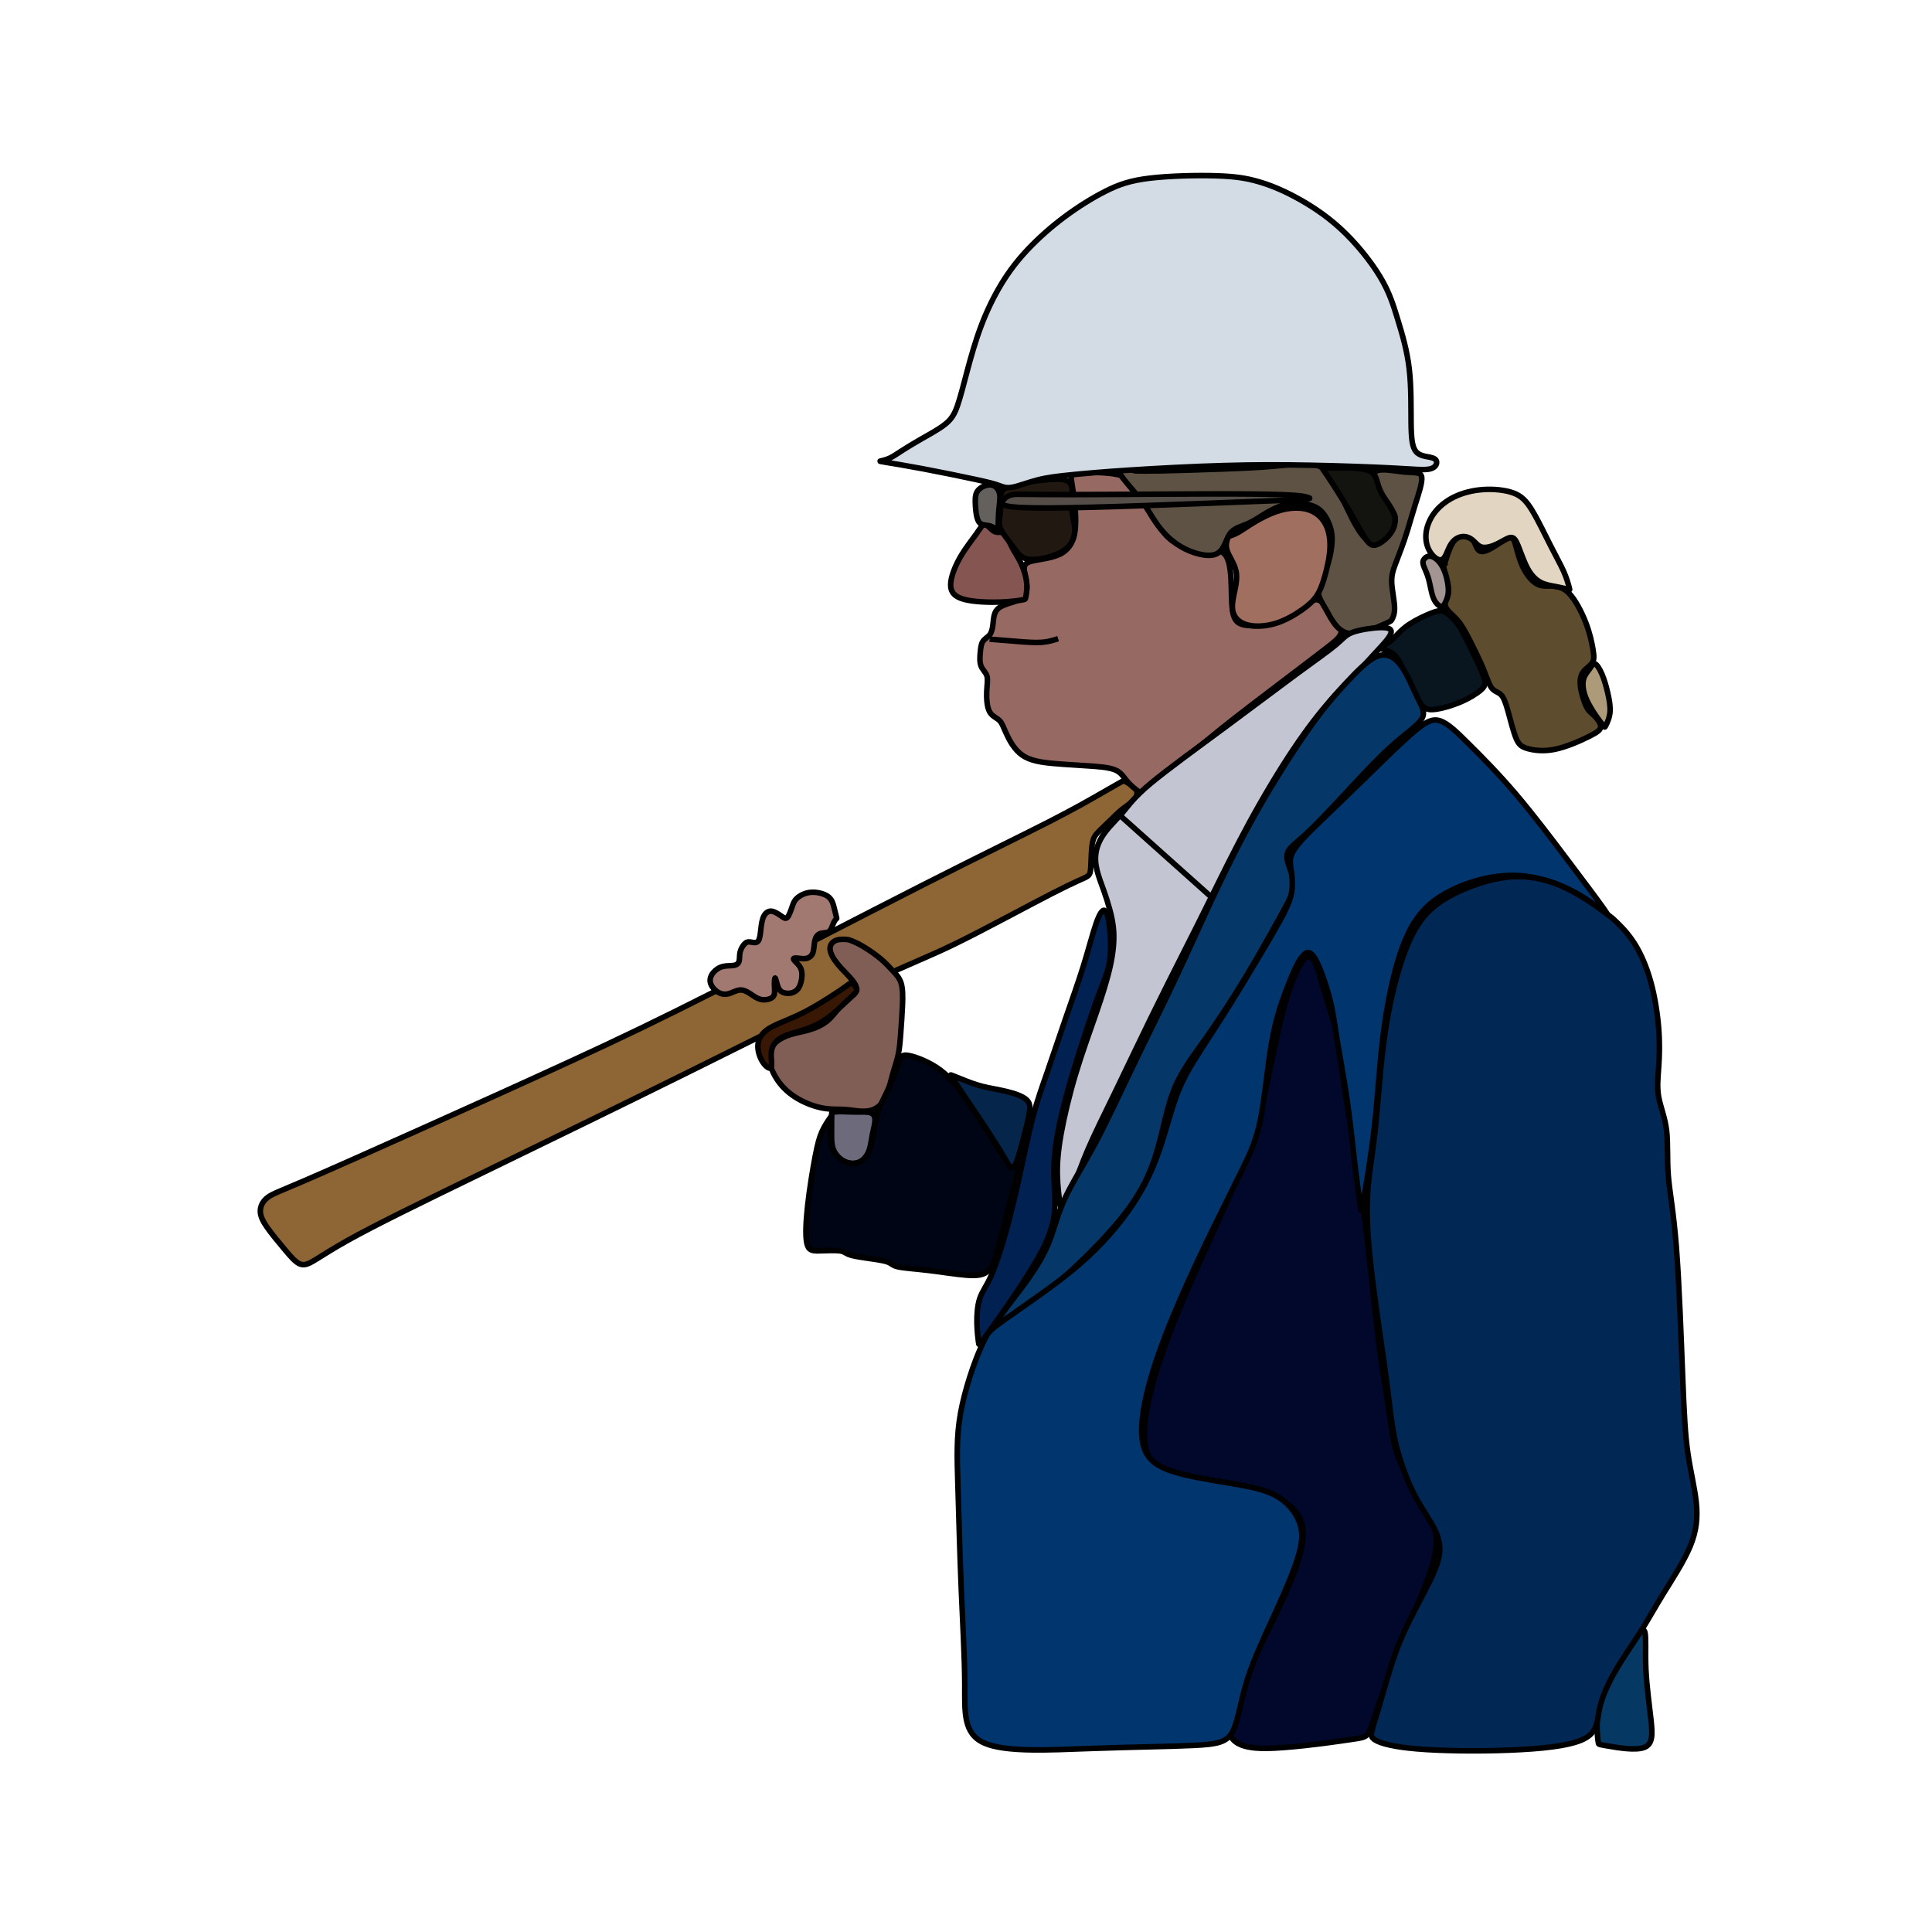 <?xml version="1.0" encoding="UTF-8" standalone="no"?>
<!-- Created with Inkscape (http://www.inkscape.org/) -->

<svg
   width="800"
   height="800"
   viewBox="0 0 800 800"
   version="1.1"
   id="svg26728"
   inkscape:version="1.2.2 (732a01da63, 2022-12-09)"
   sodipodi:docname="ENTJ_Color.svg"
   inkscape:export-filename="INTP_Color.svg"
   inkscape:export-xdpi="300"
   inkscape:export-ydpi="300"
   xmlns:inkscape="http://www.inkscape.org/namespaces/inkscape"
   xmlns:sodipodi="http://sodipodi.sourceforge.net/DTD/sodipodi-0.dtd"
   xmlns="http://www.w3.org/2000/svg"
   xmlns:svg="http://www.w3.org/2000/svg">
  <sodipodi:namedview
     id="namedview26730"
     pagecolor="#ffffff"
     bordercolor="#000000"
     borderopacity="0.25"
     inkscape:showpageshadow="2"
     inkscape:pageopacity="0.0"
     inkscape:pagecheckerboard="0"
     inkscape:deskcolor="#d1d1d1"
     inkscape:document-units="mm"
     showgrid="false"
     inkscape:zoom="0.50646226"
     inkscape:cx="409.70477"
     inkscape:cy="541.99498"
     inkscape:window-width="1198"
     inkscape:window-height="1251"
     inkscape:window-x="3592"
     inkscape:window-y="0"
     inkscape:window-maximized="0"
     inkscape:current-layer="layer1" />
  <defs
     id="defs26725">
    <inkscape:path-effect
       effect="bspline"
       id="path-effect5189-0"
       is_visible="true"
       lpeversion="1"
       weight="33.333"
       steps="2"
       helper_size="0"
       apply_no_weight="true"
       apply_with_weight="true"
       only_selected="false" />
    <inkscape:path-effect
       effect="bspline"
       id="path-effect5193-0"
       is_visible="true"
       lpeversion="1"
       weight="33.333"
       steps="2"
       helper_size="0"
       apply_no_weight="true"
       apply_with_weight="true"
       only_selected="false" />
    <inkscape:path-effect
       effect="bspline"
       id="path-effect5197-3"
       is_visible="true"
       lpeversion="1"
       weight="33.333"
       steps="2"
       helper_size="0"
       apply_no_weight="true"
       apply_with_weight="true"
       only_selected="false" />
    <inkscape:path-effect
       effect="bspline"
       id="path-effect5201-0"
       is_visible="true"
       lpeversion="1"
       weight="33.333"
       steps="2"
       helper_size="0"
       apply_no_weight="true"
       apply_with_weight="true"
       only_selected="false" />
    <inkscape:path-effect
       effect="bspline"
       id="path-effect5205-8"
       is_visible="true"
       lpeversion="1"
       weight="33.333"
       steps="2"
       helper_size="0"
       apply_no_weight="true"
       apply_with_weight="true"
       only_selected="false" />
    <inkscape:path-effect
       effect="bspline"
       id="path-effect5209-8"
       is_visible="true"
       lpeversion="1"
       weight="33.333"
       steps="2"
       helper_size="0"
       apply_no_weight="true"
       apply_with_weight="true"
       only_selected="false" />
    <inkscape:path-effect
       effect="bspline"
       id="path-effect5213-6"
       is_visible="true"
       lpeversion="1"
       weight="33.333"
       steps="2"
       helper_size="0"
       apply_no_weight="true"
       apply_with_weight="true"
       only_selected="false" />
    <inkscape:path-effect
       effect="bspline"
       id="path-effect5217-8"
       is_visible="true"
       lpeversion="1"
       weight="33.333"
       steps="2"
       helper_size="0"
       apply_no_weight="true"
       apply_with_weight="true"
       only_selected="false" />
    <inkscape:path-effect
       effect="bspline"
       id="path-effect5221-0"
       is_visible="true"
       lpeversion="1"
       weight="33.333"
       steps="2"
       helper_size="0"
       apply_no_weight="true"
       apply_with_weight="true"
       only_selected="false" />
    <inkscape:path-effect
       effect="bspline"
       id="path-effect5225-6"
       is_visible="true"
       lpeversion="1"
       weight="33.333"
       steps="2"
       helper_size="0"
       apply_no_weight="true"
       apply_with_weight="true"
       only_selected="false" />
    <inkscape:path-effect
       effect="bspline"
       id="path-effect5229-3"
       is_visible="true"
       lpeversion="1"
       weight="33.333"
       steps="2"
       helper_size="0"
       apply_no_weight="true"
       apply_with_weight="true"
       only_selected="false" />
    <inkscape:path-effect
       effect="bspline"
       id="path-effect5233-9"
       is_visible="true"
       lpeversion="1"
       weight="33.333"
       steps="2"
       helper_size="0"
       apply_no_weight="true"
       apply_with_weight="true"
       only_selected="false" />
    <inkscape:path-effect
       effect="bspline"
       id="path-effect5237-6"
       is_visible="true"
       lpeversion="1"
       weight="33.333"
       steps="2"
       helper_size="0"
       apply_no_weight="true"
       apply_with_weight="true"
       only_selected="false" />
    <inkscape:path-effect
       effect="bspline"
       id="path-effect5241-5"
       is_visible="true"
       lpeversion="1"
       weight="33.333"
       steps="2"
       helper_size="0"
       apply_no_weight="true"
       apply_with_weight="true"
       only_selected="false" />
    <inkscape:path-effect
       effect="bspline"
       id="path-effect5245-8"
       is_visible="true"
       lpeversion="1"
       weight="33.333"
       steps="2"
       helper_size="0"
       apply_no_weight="true"
       apply_with_weight="true"
       only_selected="false" />
    <inkscape:path-effect
       effect="bspline"
       id="path-effect5249-1"
       is_visible="true"
       lpeversion="1"
       weight="33.333"
       steps="2"
       helper_size="0"
       apply_no_weight="true"
       apply_with_weight="true"
       only_selected="false" />
    <inkscape:path-effect
       effect="bspline"
       id="path-effect5253-9"
       is_visible="true"
       lpeversion="1"
       weight="33.333"
       steps="2"
       helper_size="0"
       apply_no_weight="true"
       apply_with_weight="true"
       only_selected="false" />
    <inkscape:path-effect
       effect="bspline"
       id="path-effect5257-7"
       is_visible="true"
       lpeversion="1"
       weight="33.333"
       steps="2"
       helper_size="0"
       apply_no_weight="true"
       apply_with_weight="true"
       only_selected="false" />
    <inkscape:path-effect
       effect="bspline"
       id="path-effect5261-1"
       is_visible="true"
       lpeversion="1"
       weight="33.333"
       steps="2"
       helper_size="0"
       apply_no_weight="true"
       apply_with_weight="true"
       only_selected="false" />
    <inkscape:path-effect
       effect="bspline"
       id="path-effect5265-3"
       is_visible="true"
       lpeversion="1"
       weight="33.333"
       steps="2"
       helper_size="0"
       apply_no_weight="true"
       apply_with_weight="true"
       only_selected="false" />
    <inkscape:path-effect
       effect="bspline"
       id="path-effect5269-9"
       is_visible="true"
       lpeversion="1"
       weight="33.333"
       steps="2"
       helper_size="0"
       apply_no_weight="true"
       apply_with_weight="true"
       only_selected="false" />
    <inkscape:path-effect
       effect="bspline"
       id="path-effect5273-6"
       is_visible="true"
       lpeversion="1"
       weight="33.333"
       steps="2"
       helper_size="0"
       apply_no_weight="true"
       apply_with_weight="true"
       only_selected="false" />
    <inkscape:path-effect
       effect="bspline"
       id="path-effect5277-8"
       is_visible="true"
       lpeversion="1"
       weight="33.333"
       steps="2"
       helper_size="0"
       apply_no_weight="true"
       apply_with_weight="true"
       only_selected="false" />
    <inkscape:path-effect
       effect="bspline"
       id="path-effect5281-9"
       is_visible="true"
       lpeversion="1"
       weight="33.333"
       steps="2"
       helper_size="0"
       apply_no_weight="true"
       apply_with_weight="true"
       only_selected="false" />
    <inkscape:path-effect
       effect="bspline"
       id="path-effect5285-7"
       is_visible="true"
       lpeversion="1"
       weight="33.333"
       steps="2"
       helper_size="0"
       apply_no_weight="true"
       apply_with_weight="true"
       only_selected="false" />
    <inkscape:path-effect
       effect="bspline"
       id="path-effect1885-2"
       is_visible="true"
       lpeversion="1"
       weight="33.333"
       steps="2"
       helper_size="0"
       apply_no_weight="true"
       apply_with_weight="true"
       only_selected="false" />
    <inkscape:path-effect
       effect="bspline"
       id="path-effect1889-7"
       is_visible="true"
       lpeversion="1"
       weight="33.333"
       steps="2"
       helper_size="0"
       apply_no_weight="true"
       apply_with_weight="true"
       only_selected="false" />
    <inkscape:path-effect
       effect="bspline"
       id="path-effect1893-4"
       is_visible="true"
       lpeversion="1"
       weight="33.333"
       steps="2"
       helper_size="0"
       apply_no_weight="true"
       apply_with_weight="true"
       only_selected="false" />
    <inkscape:path-effect
       effect="bspline"
       id="path-effect1897-4"
       is_visible="true"
       lpeversion="1"
       weight="33.333"
       steps="2"
       helper_size="0"
       apply_no_weight="true"
       apply_with_weight="true"
       only_selected="false" />
    <inkscape:path-effect
       effect="bspline"
       id="path-effect1901-5"
       is_visible="true"
       lpeversion="1"
       weight="33.333"
       steps="2"
       helper_size="0"
       apply_no_weight="true"
       apply_with_weight="true"
       only_selected="false" />
  </defs>
  <g
     inkscape:label="Layer 1"
     inkscape:groupmode="layer"
     id="layer1">
    <path
       style="fill:#8e6535;fill-opacity:1;stroke:#000000;stroke-width:2.296px;stroke-linecap:butt;stroke-linejoin:miter;stroke-opacity:1"
       d="m 466.34,323.786 c 1.053,0.58 3.158,1.739 4.025,3.073 0.868,1.334 0.502,2.844 -0.69,4.214 -1.192,1.371 -3.214,2.607 -4.88,3.907 -1.666,1.3 -2.977,2.665 -4.634,4.279 -1.656,1.615 -3.665,3.486 -5.096,4.932 -1.431,1.446 -2.297,2.48 -2.746,5.104 -0.45,2.624 -0.488,6.87 -0.622,9.448 -0.134,2.578 -0.362,3.497 -1.743,4.327 -1.382,0.83 -3.922,1.57 -14.16,6.817 -10.238,5.247 -28.162,14.994 -40.011,20.789 -11.849,5.795 -17.608,7.631 -35.04,15.889 -17.432,8.259 -46.575,22.96 -75.918,37.484 -29.343,14.523 -58.907,28.878 -79.022,38.652 -20.115,9.774 -30.78,14.965 -39.799,19.462 -9.019,4.497 -16.375,8.288 -22.077,11.483 -5.703,3.194 -9.743,5.786 -12.708,7.616 -2.965,1.83 -4.856,2.897 -6.826,2.208 -1.97,-0.689 -4.021,-3.136 -6.588,-6.199 -2.567,-3.063 -5.644,-6.734 -7.54,-9.557 -1.896,-2.823 -2.603,-4.785 -2.447,-6.719 0.156,-1.934 1.177,-3.832 3.172,-5.285 1.994,-1.453 4.96,-2.459 15.342,-6.928 10.382,-4.469 28.2,-12.41 48.681,-21.593 20.481,-9.183 43.633,-19.612 62.856,-28.478 19.223,-8.866 34.515,-16.17 59.472,-28.816 24.957,-12.646 59.618,-30.656 84.798,-43.448 25.179,-12.792 40.932,-20.394 52.123,-26.118 11.191,-5.724 17.824,-9.57 22.238,-12.112 4.414,-2.543 6.602,-3.777 7.696,-4.395 1.094,-0.617 1.093,-0.617 2.147,-0.037 z"
       id="path5187-6"
       inkscape:path-effect="#path-effect5189-0"
       inkscape:original-d="m 465.28624,323.20573 c 2.10647,1.16107 4.21055,2.3199 6.31233,3.47641 -0.36394,1.51181 -0.72977,3.02127 -1.09782,4.52846 -2.01041,1.24499 -4.03819,2.47238 -6.06069,3.70515 -1.30894,1.36694 -2.62017,2.73156 -3.93378,4.09389 -2.01033,1.85492 -4.0077,3.73793 -6.01488,5.60345 -0.85934,1.02387 -1.7207,2.06067 -2.58443,3.08759 -0.0381,4.21829 -0.0761,8.46461 -0.11419,12.69346 -0.21048,0.93244 -0.45446,1.84724 -0.68597,2.7674 -2.5364,0.73427 -5.07493,1.48131 -7.61592,2.21852 -17.93622,9.7532 -35.8588,19.50373 -53.79169,29.25215 -5.76879,1.83201 -11.52445,3.67693 -17.29008,5.51195 -29.11263,14.65534 -58.24156,29.38406 -87.36571,44.07262 -29.5624,14.35804 -59.12585,28.71319 -88.69218,43.06632 -10.66326,5.19416 -21.32844,10.38578 -31.99601,15.57523 -7.36973,3.8066 -14.72643,7.5955 -22.09303,11.38981 -4.03828,2.59441 -8.07856,5.18642 -12.1213,7.77619 -1.88838,1.06962 -3.77905,2.1369 -5.67192,3.20196 -2.04852,-2.44498 -4.09923,-4.89213 -6.15224,-7.34162 -3.08529,-3.67243 -6.15751,-7.347 -9.23973,-11.02391 -0.72216,-1.96465 -1.41564,-3.93153 -2.12694,-5.90075 1.0238,-1.89604 2.04537,-3.7943 3.0646,-5.69488 2.96791,-1.00408 5.93342,-2.01038 8.89666,-3.019 17.79597,-7.94178 35.61948,-15.87028 53.42576,-23.80883 23.15539,-10.42715 46.30762,-20.85618 69.45797,-31.28769 15.29537,-7.30134 30.5879,-14.60472 45.87842,-21.91055 34.61381,-18.00523 69.28497,-35.99683 103.92411,-53.99867 15.71458,-7.59107 31.47213,-15.18413 47.2048,-22.77964 6.64253,-3.86299 13.2825,-7.69763 19.92026,-11.54991 2.19039,-1.23278 4.3782,-2.46779 6.56393,-3.70511 z" />
    <path
       style="fill:#a17971;fill-opacity:1;stroke:#000000;stroke-width:2.296px;stroke-linecap:butt;stroke-linejoin:miter;stroke-opacity:1"
       d="m 346.386,380.424 c -0.118,0.084 -0.356,0.251 -0.665,0.727 -0.309,0.476 -0.689,1.261 -1.048,2.199 -0.359,0.939 -0.701,2.046 -1.625,2.518 -0.924,0.473 -2.437,0.319 -3.542,0.748 -1.105,0.429 -1.8,1.439 -2.125,2.975 -0.324,1.536 -0.278,3.595 -0.808,4.991 -0.529,1.396 -1.634,2.132 -2.945,2.329 -1.31,0.197 -2.828,-0.145 -3.826,-0.214 -0.999,-0.069 -1.491,0.141 -1.073,0.765 0.417,0.624 1.735,1.662 2.487,2.842 0.752,1.181 0.941,2.504 0.831,4.055 -0.11,1.551 -0.517,3.33 -1.268,4.569 -0.752,1.239 -1.848,1.94 -3.05,2.23 -1.201,0.29 -2.508,0.169 -3.48,-0.208 -0.972,-0.377 -1.608,-1.01 -2.123,-2.381 -0.516,-1.372 -0.909,-3.482 -1.157,-3.596 -0.248,-0.113 -0.35,1.771 -0.288,3.476 0.062,1.705 0.289,3.231 -0.541,4.216 -0.83,0.985 -2.716,1.432 -4.257,1.308 -1.541,-0.124 -2.738,-0.823 -4.19,-1.795 -1.452,-0.973 -3.158,-2.22 -4.906,-2.25 -1.748,-0.03 -3.536,1.159 -5.2,1.579 -1.665,0.42 -3.208,0.069 -4.581,-0.854 -1.373,-0.923 -2.573,-2.421 -2.881,-3.892 -0.308,-1.47 0.279,-2.911 1.28,-4.095 1.001,-1.184 2.415,-2.111 4.01,-2.49 1.594,-0.379 3.367,-0.211 4.574,-0.444 1.207,-0.233 1.851,-0.866 2.087,-1.865 0.236,-1 0.058,-2.405 0.426,-3.804 0.368,-1.398 1.278,-2.804 2.082,-3.483 0.804,-0.679 1.498,-0.629 2.469,-0.458 0.971,0.171 2.224,0.466 2.933,-0.504 0.709,-0.969 0.881,-3.203 1.113,-5.22 0.232,-2.017 0.526,-3.816 1.215,-5.112 0.689,-1.296 1.801,-2.106 3.124,-1.985 1.324,0.121 2.871,1.162 4.007,1.965 1.136,0.803 1.868,1.374 2.592,0.6 0.725,-0.774 1.449,-2.89 1.978,-4.424 0.529,-1.534 0.866,-2.495 2.007,-3.532 1.141,-1.037 3.145,-2.186 5.626,-2.41 2.481,-0.224 5.464,0.458 7.175,1.69 1.711,1.232 2.156,3.035 2.558,4.652 0.402,1.617 0.763,3.059 0.944,3.779 0.18,0.72 0.18,0.72 0.061,0.803 z"
       id="path5191-2"
       inkscape:path-effect="#path-effect5193-0"
       inkscape:original-d="m 346.50424,380.34016 c -0.23518,0.16939 -0.47253,0.33659 -0.71167,0.50132 -0.37728,0.78664 -0.75741,1.57102 -1.1401,2.35307 -0.33728,1.09397 -0.67644,2.20173 -1.01896,3.29916 -1.50966,-0.15125 -3.02182,-0.30496 -4.53615,-0.46094 -0.69358,1.01308 -1.38859,2.02384 -2.08615,3.03231 0.0476,2.06163 0.0953,4.12086 0.13813,6.17785 -1.10287,0.73807 -2.20793,1.47397 -3.31526,2.2075 -1.51521,-0.34002 -3.03259,-0.68233 -4.55236,-1.02692 -0.47733,0.20443 -0.96806,0.41739 -1.45557,0.6226 1.32038,1.04002 2.63837,2.07773 3.95407,3.11315 0.19056,1.32575 0.38012,2.64916 0.5659,3.9703 -0.40395,1.78129 -0.8117,3.5602 -1.22099,5.33688 -1.09478,0.70311 -2.19172,1.40387 -3.29096,2.10239 -1.30496,-0.11898 -2.61218,-0.24022 -3.92178,-0.36394 -0.63452,-0.63117 -1.26987,-1.26453 -1.90819,-1.90025 -0.39157,-2.10824 -0.7841,-4.21869 -1.18061,-6.33144 -0.10007,1.88638 -0.20191,3.7704 -0.30677,5.65218 0.22863,1.52794 0.45539,3.05351 0.67928,4.57678 -1.88447,0.44978 -3.77113,0.89715 -5.66019,1.34232 -1.1944,-0.69578 -2.39121,-1.39392 -3.5901,-2.09433 -1.70431,-1.24526 -3.41075,-2.4928 -5.11942,-3.7426 -1.78551,1.19163 -3.57318,2.38088 -5.36313,3.56787 -1.5415,-0.34839 -3.08529,-0.6991 -4.63136,-1.05205 -1.1984,-1.4958 -2.39903,-2.99382 -3.60212,-4.49416 0.58879,-1.43863 1.17632,-2.87948 1.76111,-4.32265 1.4165,-0.92405 2.8306,-1.85029 4.24243,-2.77885 1.77482,0.17015 3.54725,0.33773 5.31741,0.50314 0.64593,-0.63051 1.29073,-1.26326 1.93259,-1.89831 -0.17721,-1.36621 -0.34872,-2.77273 -0.5259,-4.16256 0.91364,-1.40429 1.82435,-2.81083 2.73305,-4.2197 0.69547,0.0524 1.38973,0.10159 2.08121,0.14873 1.24882,0.29964 2.50278,0.58937 3.75075,0.88061 0.17342,-2.2315 0.34488,-4.46519 0.51445,-6.70123 0.29631,-1.79695 0.58879,-3.59612 0.88031,-5.39761 1.08495,-0.79065 2.19793,-1.59867 3.29336,-2.40147 1.54997,1.04295 3.09747,2.08358 4.64278,3.12192 0.73358,0.55885 1.45842,1.13821 2.18419,1.70389 0.72597,-2.1133 1.4507,-4.22885 2.17266,-6.34674 0.32298,-0.9545 0.67359,-1.91124 1.00635,-2.87031 1.9425,-1.12222 3.95122,-2.26195 5.92344,-3.39637 2.99077,0.67318 5.97143,1.36694 8.9538,2.04695 0.44113,1.78249 0.887,3.58546 1.32659,5.37475 0.36391,1.44455 0.72501,2.88676 1.08464,4.32671 z" />
    <path
       style="fill:#805e55;fill-opacity:1;stroke:#000000;stroke-width:2.296px;stroke-linecap:butt;stroke-linejoin:miter;stroke-opacity:1"
       d="m 350.479,389.012 c -0.921,-0.072 -2.766,-0.217 -4.254,0.347 -1.488,0.564 -2.616,1.837 -2.52,3.638 0.096,1.801 1.415,4.126 3.335,6.439 1.92,2.314 4.439,4.616 5.986,6.574 1.547,1.958 2.122,3.57 1.218,5.006 -0.904,1.436 -3.315,2.712 -5.367,4.748 -2.051,2.036 -3.755,4.838 -6.154,6.859 -2.399,2.022 -5.494,3.264 -8.463,4.065 -2.969,0.801 -5.813,1.159 -8.8,2.396 -2.988,1.237 -6.116,3.352 -6.869,6.64 -0.753,3.288 0.872,7.751 3.176,11.255 2.305,3.504 5.343,6.101 8.732,8.05 3.389,1.949 7.155,3.276 10.393,3.845 3.238,0.57 5.97,0.382 8.475,0.514 2.505,0.132 4.792,0.582 6.924,0.717 2.132,0.135 4.111,-0.044 5.922,-0.942 1.811,-0.898 3.458,-2.514 4.615,-4.993 1.157,-2.479 1.824,-5.822 2.658,-8.864 0.835,-3.042 1.837,-5.783 2.442,-8.599 0.604,-2.817 0.811,-5.71 1.066,-9.226 0.255,-3.516 0.56,-7.656 0.707,-11.315 0.146,-3.659 0.133,-6.838 -0.588,-9.127 -0.722,-2.289 -2.155,-3.688 -3.548,-5.171 -1.393,-1.483 -2.746,-3.049 -4.934,-4.876 -2.188,-1.826 -5.21,-3.911 -7.555,-5.272 -2.344,-1.361 -4.01,-1.998 -4.844,-2.317 -0.834,-0.319 -0.831,-0.319 -1.752,-0.391 z"
       id="path5195-3"
       inkscape:path-effect="#path-effect5197-3"
       inkscape:original-d="m 351.40026,389.08426 c -1.84266,-0.14242 -3.68758,-0.28741 -5.53472,-0.43452 -1.12601,1.27549 -2.25431,2.54861 -3.38491,3.81946 1.32124,2.32759 2.64009,4.65276 3.95664,6.97571 2.52184,2.3047 5.04148,4.60701 7.55876,6.90707 0.5783,1.61476 1.15346,3.22711 1.72669,4.83725 -2.37626,1.27549 -4.79281,2.54097 -7.19279,3.80802 -1.70157,2.80408 -3.40541,5.60572 -5.11154,8.40514 -3.09298,1.24499 -6.18808,2.48761 -9.28545,3.72801 -2.84137,0.36059 -5.68495,0.71891 -8.5307,1.07491 -3.12349,2.12556 -6.2567,4.23349 -9.38846,6.34674 1.6262,4.45847 3.2499,8.92205 4.87144,13.37963 2.97942,2.5601 6.02487,5.14828 9.03394,7.71897 3.76836,1.32885 7.53425,2.65536 11.29805,3.9796 2.71248,-0.19611 5.44556,-0.37128 8.16479,-0.56038 2.28938,0.45214 4.57646,0.90191 6.86117,1.34939 1.98062,-0.1767 3.95893,-0.35602 5.93496,-0.53742 1.64896,-1.61397 3.29562,-3.23016 4.94002,-4.84869 0.66976,-3.34077 1.33637,-6.68369 2.00118,-10.02897 1.00482,-2.7385 2.00728,-5.47916 3.00743,-8.22217 0.20872,-2.89097 0.41444,-5.78408 0.61831,-8.67959 0.30678,-4.13748 0.61262,-8.27704 0.91462,-12.419 -0.008,-3.17688 -0.0202,-6.35589 -0.0381,-9.53728 -1.43089,-1.39669 -2.86415,-2.79561 -4.29971,-4.19684 -1.35096,-1.56441 -2.70398,-3.13104 -4.05953,-4.7 -3.02049,-2.08282 -6.04317,-4.1679 -9.06814,-6.25526 -1.66343,-0.63422 -3.32915,-1.27088 -4.99727,-1.90973 z" />
    <path
       style="fill:#381705;fill-opacity:1;stroke:#000000;stroke-width:2.296px;stroke-linecap:butt;stroke-linejoin:miter;stroke-opacity:1"
       d="m 352.894,407.222 c -0.697,-0.352 -1.067,0.041 -2.243,0.919 -1.177,0.878 -3.164,2.244 -6.252,4.237 -3.088,1.994 -7.276,4.616 -11.229,6.646 -3.953,2.03 -7.669,3.467 -10.519,4.713 -2.85,1.246 -4.839,2.303 -6.32,3.769 -1.482,1.466 -2.457,3.342 -2.508,5.604 -0.051,2.262 0.815,4.891 2.073,6.773 1.258,1.883 2.914,3.018 3.418,2.102 0.504,-0.916 -0.136,-3.882 0.06,-6.182 0.196,-2.3 1.228,-3.93 2.665,-5.125 1.436,-1.194 3.288,-1.956 5.833,-2.75 2.545,-0.794 5.796,-1.626 8.622,-2.835 2.826,-1.208 5.231,-2.794 7.236,-4.353 2.005,-1.559 3.617,-3.099 5.16,-4.562 1.543,-1.463 3.016,-2.848 4.125,-3.902 1.109,-1.054 1.868,-1.79 1.734,-2.7 -0.134,-0.91 -1.156,-2.004 -1.852,-2.356 z"
       id="path5199-0"
       inkscape:path-effect="#path-effect5201-0"
       inkscape:original-d="m 352.56667,406.47777 c -0.36679,0.39489 -0.73741,0.7876 -1.10924,1.17786 -1.98374,1.36316 -3.9697,2.73156 -5.95792,4.09391 -4.18691,2.62491 -8.3758,5.2474 -12.56737,7.86767 -3.71417,1.43939 -7.43061,2.87643 -11.14936,4.31121 -1.97983,1.0582 -3.96959,2.11406 -5.95779,3.16762 -0.97351,1.87779 -1.94928,3.75316 -2.92743,5.62632 0.8908,2.64396 1.74042,5.2779 2.60722,7.91339 1.65287,1.12301 3.30324,2.26654 4.95144,3.39636 -0.63737,-2.96337 -1.27836,-5.92896 -1.92105,-8.89686 1.03151,-1.63303 2.06826,-3.26064 3.09899,-4.89442 1.83579,-0.76389 3.69206,-1.51481 5.53471,-2.27567 3.24609,-0.82866 6.49743,-1.65967 9.74287,-2.49295 2.4075,-1.58347 4.81272,-3.16916 7.21558,-4.75719 1.61095,-1.5263 3.2195,-3.07005 4.82579,-4.60852 1.47747,-1.38908 2.95258,-2.77276 4.42536,-4.16256 0.74503,-0.71815 1.50425,-1.45383 2.2528,-2.18419 -1.0193,-1.09172 -2.0408,-2.18569 -3.0646,-3.28198 z" />
    <path
       style="fill:#091620;fill-opacity:1;stroke:#000000;stroke-width:2.296px;stroke-linecap:butt;stroke-linejoin:miter;stroke-opacity:1"
       d="m 571.044,268.589 c 0.142,-0.008 0.424,-0.023 1.61,0.275 1.185,0.298 3.251,0.9 4.84,2.426 1.589,1.526 2.69,3.969 4.381,7.68 1.691,3.711 3.97,8.689 5.792,11.532 1.822,2.843 3.181,3.552 6.072,3.284 2.891,-0.268 7.312,-1.51 11.046,-3.097 3.733,-1.587 6.771,-3.513 8.44,-4.993 1.669,-1.48 1.966,-2.513 1.439,-4.513 -0.527,-2.001 -1.88,-4.97 -3.409,-8.17 -1.528,-3.2 -3.232,-6.631 -4.486,-9.125 -1.254,-2.494 -2.059,-4.055 -3.429,-5.818 -1.37,-1.763 -3.306,-3.73 -4.979,-4.595 -1.673,-0.865 -3.077,-0.625 -5.661,0.388 -2.584,1.012 -6.341,2.796 -9.023,4.549 -2.682,1.754 -4.295,3.484 -5.461,4.714 -1.166,1.229 -1.891,1.961 -3.036,2.79 -1.145,0.829 -2.712,1.755 -3.495,2.218 -0.784,0.463 -0.783,0.463 -0.641,0.456 z"
       id="path5203-6"
       inkscape:path-effect="#path-effect5205-8"
       inkscape:original-d="m 570.90171,268.59626 c 0.28487,-0.0151 0.56687,-0.0285 0.84601,-0.0456 2.09112,0.6122 4.15719,1.21446 6.2322,1.81825 1.104,2.44571 2.20554,4.88908 3.30488,7.33018 2.28176,4.98068 4.56113,9.95886 6.83831,14.93483 1.36686,0.70747 2.72382,1.42031 4.08239,2.12702 4.42403,-1.24038 8.84559,-2.48305 13.26486,-3.72798 3.0404,-1.9418 6.08594,-3.85531 9.12549,-5.78639 0.29916,-1.03075 0.5964,-2.06374 0.89175,-3.09905 -1.35857,-2.96337 -2.70411,-5.93657 -4.05963,-8.90831 -1.70154,-3.42844 -3.40538,-6.85903 -5.11151,-10.29201 -0.79836,-1.55677 -1.60628,-3.11579 -2.41284,-4.67713 -1.9342,-1.96466 -3.87043,-3.93153 -5.80919,-5.90075 -1.40811,0.2309 -2.81072,0.48254 -4.21958,0.72045 -3.75999,1.78245 -7.51457,3.57018 -11.27522,5.35183 -1.61009,1.71765 -3.21483,3.45582 -4.82568,5.1803 -0.72216,0.73416 -1.44624,1.46606 -2.17269,2.19563 -1.56444,0.92861 -3.131,1.85485 -4.69992,2.77885 z" />
    <path
       style="fill:#5d4c2d;fill-opacity:1;stroke:#000000;stroke-width:2.296px;stroke-linecap:butt;stroke-linejoin:miter;stroke-opacity:1"
       d="m 597.926,233.848 c -0.146,-0.098 -0.439,-0.296 5.5e-4,1.65 0.439,1.947 1.613,6.037 1.829,8.4 0.215,2.364 -0.528,3.004 -1.003,4.077 -0.474,1.073 -0.681,2.589 0.262,4.087 0.943,1.498 3.032,2.985 4.815,5.132 1.782,2.147 3.271,4.974 5.043,8.464 1.772,3.49 3.835,7.652 5.304,11.215 1.469,3.562 2.346,6.524 3.53,8.047 1.184,1.523 2.675,1.611 3.814,2.743 1.139,1.132 1.928,3.304 2.906,6.8 0.978,3.496 2.151,8.344 3.324,11.172 1.173,2.828 2.355,3.659 4.894,4.357 2.539,0.699 6.438,1.271 11.284,0.266 4.846,-1.005 10.64,-3.585 14.179,-5.369 3.539,-1.784 4.816,-2.764 4.713,-4.198 -0.103,-1.434 -1.596,-3.328 -2.787,-4.475 -1.191,-1.147 -2.105,-1.56 -3.109,-3.54 -1.003,-1.98 -2.105,-5.532 -2.469,-8.274 -0.364,-2.742 0.016,-4.707 1.115,-6.185 1.098,-1.478 2.917,-2.485 3.764,-3.794 0.848,-1.31 0.726,-2.919 0.269,-5.646 -0.457,-2.727 -1.25,-6.57 -2.965,-10.998 -1.715,-4.429 -4.345,-9.431 -6.903,-12.092 -2.558,-2.661 -5.061,-2.975 -7.273,-3.01 -2.212,-0.035 -4.146,0.209 -6.146,-0.919 -1.999,-1.129 -4.065,-3.633 -5.54,-6.592 -1.474,-2.958 -2.362,-6.392 -3.021,-8.852 -0.659,-2.46 -1.094,-3.959 -2.766,-3.587 -1.672,0.372 -4.58,2.617 -7.021,4.051 -2.441,1.434 -4.408,2.054 -5.558,1.199 -1.15,-0.855 -1.477,-3.187 -2.627,-4.567 -1.15,-1.381 -3.125,-1.808 -4.764,-1.407 -1.639,0.401 -2.93,1.619 -4.032,3.749 -1.102,2.13 -2.009,5.164 -2.462,6.68 -0.453,1.516 -0.454,1.516 -0.599,1.418 z"
       id="path5207-3"
       inkscape:path-effect="#path-effect5209-8"
       inkscape:original-d="m 598.07194,233.94653 c -0.29152,-0.19586 -0.58496,-0.39404 -0.88031,-0.59459 1.17622,4.0925 2.35025,8.18251 3.52211,12.27035 -0.74122,0.64271 -1.48436,1.28308 -2.22994,1.92117 -0.21048,1.5042 -0.40967,3.02127 -0.61735,4.52849 2.08729,1.49275 4.17995,2.97555 6.26648,4.45988 1.48138,2.80786 2.96791,5.63619 4.44843,8.45087 2.06443,4.16492 4.12659,8.32737 6.18637,12.48761 0.87936,2.96417 1.75574,5.92593 2.63016,8.88544 1.49272,0.0895 2.98315,0.17771 4.47119,0.26304 0.79171,2.17509 1.58037,4.3478 2.36722,6.51825 1.17241,4.82059 2.34264,9.66916 3.51046,14.50029 1.17643,0.82564 2.35807,1.65665 3.53364,2.48153 3.90176,0.574 7.80112,1.14585 11.69829,1.71533 5.79634,-2.5784 11.58999,-5.15895 17.38166,-7.74186 1.28691,-0.98503 2.56376,-1.96463 3.8422,-2.95041 -1.47662,-1.89221 -2.97847,-3.77906 -4.47119,-5.67205 -0.88985,-0.40175 -1.80444,-0.81341 -2.71009,-1.22358 -1.09934,-3.55042 -2.20097,-7.10299 -3.30488,-10.65795 0.36488,-1.93034 0.75645,-3.89339 1.13211,-5.84357 1.82055,-1.00404 3.6387,-2.01034 5.45468,-3.01898 -0.11242,-1.61395 -0.24199,-3.22252 -0.36583,-4.83723 -0.77172,-3.84393 -1.58332,-7.6824 -2.37846,-11.52704 -2.63169,-5.0142 -5.26557,-10.01525 -7.90183,-15.02634 -2.47926,-0.31791 -4.98348,-0.62279 -7.47865,-0.93766 -1.9304,0.23468 -3.86289,0.49026 -5.79775,0.73187 -2.06367,-2.50212 -4.12963,-5.00647 -6.19799,-7.51316 -0.8822,-3.40938 -1.76632,-6.84377 -2.65294,-10.26912 -0.4287,-1.4958 -0.86695,-2.99382 -1.3036,-4.49418 -2.90617,2.24751 -5.81451,4.49265 -8.72517,6.73554 -1.97222,0.62365 -3.93909,1.24496 -5.91207,1.864 -0.33346,-2.33061 -0.65357,-4.6634 -0.98338,-6.99855 -1.97222,-0.42464 -3.94673,-0.85155 -5.92354,-1.28078 -1.29369,1.23735 -2.58967,2.44949 -3.88792,3.67079 -0.90509,3.03659 -1.81218,6.07077 -2.72163,9.1027 z" />
    <path
       style="fill:#ad9a79;fill-opacity:1;stroke:#000000;stroke-width:2.296px;stroke-linecap:butt;stroke-linejoin:miter;stroke-opacity:1"
       d="m 663.948,300.55 c -0.563,-0.706 -1.691,-2.12 -3.136,-4.23 -1.445,-2.11 -3.206,-4.915 -4.245,-7.624 -1.039,-2.708 -1.356,-5.32 -0.898,-7.272 0.457,-1.953 1.688,-3.245 2.563,-4.472 0.875,-1.227 1.4,-2.405 2.233,-2.074 0.832,0.331 1.972,2.16 2.909,4.356 0.937,2.196 1.673,4.757 2.315,7.495 0.642,2.738 1.199,5.694 0.987,8.144 -0.212,2.45 -1.188,4.417 -1.676,5.4 -0.488,0.983 -0.488,0.983 -1.051,0.277 z"
       id="path5211-1"
       inkscape:path-effect="#path-effect5213-6"
       inkscape:original-d="m 664.51096,301.25623 c -1.12593,-1.41191 -2.25424,-2.82611 -3.38483,-4.24261 -1.75872,-2.80328 -3.5197,-5.60875 -5.2831,-8.41654 -0.31438,-2.6089 -0.63069,-5.21995 -0.9489,-7.83339 1.23359,-1.28993 2.46469,-2.58213 3.6936,-3.87665 0.52017,-1.16034 1.04665,-2.33818 1.56663,-3.5107 1.14202,1.83199 2.28176,3.66166 3.41912,5.48904 0.72597,2.56774 1.47366,5.12545 2.20704,7.68472 0.54307,2.91842 1.10774,5.87254 1.65811,8.80538 -0.97358,1.96925 -1.94935,3.93612 -2.92749,5.90075 z" />
    <path
       style="fill:#e2d6c2;fill-opacity:1;stroke:#000000;stroke-width:2.296px;stroke-linecap:butt;stroke-linejoin:miter;stroke-opacity:1"
       d="m 649.915,244.17 c -0.107,-0.023 -0.324,-0.068 -1.256,-0.299 -0.932,-0.231 -2.579,-0.646 -4.515,-1.006 -1.936,-0.36 -4.163,-0.665 -6.193,-1.734 -2.03,-1.068 -3.863,-2.902 -5.419,-5.778 -1.556,-2.876 -2.833,-6.794 -3.862,-9.31 -1.029,-2.516 -1.81,-3.629 -3.178,-3.483 -1.368,0.146 -3.318,1.551 -5.507,2.617 -2.188,1.065 -4.588,1.782 -6.278,1.392 -1.69,-0.39 -2.651,-1.883 -3.925,-2.936 -1.274,-1.053 -2.853,-1.659 -4.529,-1.416 -1.675,0.242 -3.423,1.323 -4.685,3.511 -1.262,2.188 -1.928,5.048 -3.3,5.864 -1.372,0.815 -3.413,-0.634 -4.815,-2.647 -1.402,-2.013 -2.169,-4.601 -2.014,-7.451 0.154,-2.85 1.236,-5.979 3.222,-8.75 1.986,-2.77 4.887,-5.194 8.429,-6.937 3.542,-1.743 7.719,-2.805 12.141,-3.096 4.422,-0.291 9.084,0.189 12.415,1.419 3.331,1.23 5.333,3.209 7.77,7.21 2.437,4.001 5.311,10.023 7.666,14.653 2.355,4.63 4.194,7.873 5.43,10.675 1.237,2.802 1.873,5.165 2.191,6.345 0.318,1.18 0.318,1.18 0.21,1.158 z"
       id="path5215-4"
       inkscape:path-effect="#path-effect5217-8"
       inkscape:original-d="m 650.02242,244.19279 c -0.21527,-0.0439 -0.43158,-0.0895 -0.65166,-0.13738 -1.6444,-0.41318 -3.29106,-0.82867 -4.94002,-1.24648 -2.22384,-0.29878 -4.44985,-0.60765 -6.67827,-0.9148 -1.83111,-1.83126 -3.66461,-3.66473 -5.50031,-5.5005 -1.27463,-3.91638 -2.55165,-7.83488 -3.83087,-11.75577 -0.77931,-1.11079 -1.56054,-2.22384 -2.34416,-3.33919 -1.94554,1.41653 -3.901,2.81545 -5.85492,4.21973 -2.4259,0.71891 -4.82341,1.44316 -7.23855,2.16132 -0.96596,-1.49961 -1.92649,-2.99382 -2.89311,-4.49418 -1.5835,-0.60004 -3.1615,-1.20988 -4.74568,-1.81825 -1.77013,1.08489 -3.51218,2.17506 -5.27165,3.25912 -0.98502,3.23861 -1.4288,6.15018 -2.14667,9.22181 -2.03053,-1.44019 -4.07075,-2.89024 -6.10957,-4.3388 -0.76408,-2.57841 -1.53006,-5.16659 -2.29853,-7.75331 1.06952,-3.11585 2.15971,-6.24153 3.23619,-9.36572 2.89549,-2.41448 5.79614,-4.83879 8.69077,-7.26161 4.18776,-1.06503 8.36534,-2.1247 12.5446,-3.19051 4.66413,0.48257 9.32587,0.96289 13.98531,1.4409 2.00347,1.98068 4.00465,3.95898 6.00354,5.93503 2.87646,6.02517 5.75041,12.04777 8.62228,18.0682 1.8396,3.23861 3.67673,6.48243 5.51175,9.72023 0.63832,2.36571 1.27549,4.72899 1.90973,7.09003 z" />
    <path
       style="fill:#a39591;fill-opacity:1;stroke:#000000;stroke-width:2.296px;stroke-linecap:butt;stroke-linejoin:miter;stroke-opacity:1"
       d="m 592.909,230.445 c 1.404,0.444 3.212,1.925 4.543,4.525 1.331,2.6 2.188,6.318 2.279,8.935 0.092,2.617 -0.578,4.127 -1.127,5.308 -0.55,1.181 -0.975,2.024 -1.881,1.886 -0.906,-0.138 -2.293,-1.263 -3.188,-3.464 -0.895,-2.201 -1.295,-5.479 -2.006,-8.007 -0.711,-2.527 -1.739,-4.311 -2.128,-5.595 -0.389,-1.284 -0.143,-2.061 0.481,-2.75 0.624,-0.689 1.622,-1.284 3.027,-0.839 z"
       id="path5219-5"
       inkscape:path-effect="#path-effect5221-0"
       inkscape:original-d="m 592.50295,229.40662 c 1.81016,1.48284 3.61792,2.96344 5.42352,4.44173 0.86219,3.72115 1.71546,7.43985 2.56976,11.15636 -0.6688,1.51945 -1.33944,3.02891 -2.01263,4.53993 -0.42396,0.85239 -0.85077,1.69474 -1.28073,2.53868 -1.38524,-1.12223 -2.77268,-2.2467 -4.1624,-3.37349 -0.39825,-3.27596 -0.79839,-6.5541 -1.20083,-9.83457 -1.03445,-1.76645 -2.04842,-3.55798 -3.07602,-5.34039 0.25437,-0.78294 0.49827,-1.56059 0.74311,-2.3443 1.00103,-0.59233 1.99975,-1.18702 2.99622,-1.78395 z" />
    <path
       style="fill:#6d6a7b;fill-opacity:1;stroke:#000000;stroke-width:2.296px;stroke-linecap:butt;stroke-linejoin:miter;stroke-opacity:1"
       d="m 344.367,461.934 c 0.005,1.303 0.014,3.907 -0.019,6.533 -0.033,2.627 -0.109,5.276 0.754,7.517 0.863,2.241 2.665,4.075 4.682,5.017 2.017,0.942 4.247,0.996 6.022,0.251 1.775,-0.745 3.096,-2.29 3.885,-4.335 0.79,-2.045 1.049,-4.592 1.486,-6.871 0.438,-2.279 1.055,-4.29 1.131,-5.896 0.076,-1.606 -0.39,-2.808 -1.77,-3.325 -1.38,-0.518 -3.673,-0.348 -6.001,-0.349 -2.328,-0.002 -4.671,-0.173 -6.372,-0.176 -1.701,-0.003 -2.75,0.164 -3.275,0.248 -0.525,0.084 -0.529,0.084 -0.525,1.387 z"
       id="path5223-9"
       inkscape:path-effect="#path-effect5225-6"
       inkscape:original-d="m 344.36178,460.6309 c 0.008,2.60603 0.0202,5.20977 0.0285,7.81121 -0.0668,2.65194 -0.14872,5.30145 -0.22661,7.94872 1.80005,1.83521 3.60325,3.66804 5.40141,5.49859 2.2368,0.0449 4.46578,0.11015 6.69513,0.16158 1.32303,-1.54221 2.64379,-3.08664 3.96224,-4.63338 0.26104,-2.54488 0.5202,-5.092 0.77648,-7.64141 0.61924,-2.00854 1.23672,-4.01923 1.8516,-6.03228 -0.46399,-1.19987 -0.92987,-2.402 -1.39888,-3.60643 -2.29146,0.18552 -4.58512,0.34193 -6.88118,0.50941 -2.36149,-0.16485 -4.70365,-0.34269 -7.05905,-0.5175 -1.04618,0.16939 -2.09465,0.33659 -3.14539,0.50132 z" />
    <path
       style="fill:#000515;fill-opacity:1;stroke:#000000;stroke-width:2.296px;stroke-linecap:butt;stroke-linejoin:miter;stroke-opacity:1"
       d="m 344.222,462.97 c -0.144,1.036 -0.431,3.105 -0.499,5.497 -0.068,2.391 0.083,5.102 1.124,7.424 1.041,2.322 2.982,4.265 5.191,5.197 2.209,0.931 4.691,0.859 6.616,-0.389 1.924,-1.248 3.294,-3.671 4.205,-7.045 0.911,-3.374 1.364,-7.7 1.852,-10.43 0.489,-2.73 1.015,-3.867 2.108,-6.095 1.093,-2.228 2.753,-5.548 4.16,-8.881 1.407,-3.333 2.561,-6.683 3.345,-8.783 0.784,-2.1 1.211,-2.979 4.187,-2.371 2.976,0.608 8.503,2.688 12.965,6.061 4.462,3.373 7.858,8.036 11.844,13.931 3.986,5.895 8.561,13.019 13.138,20.145 0,0 8.371,3.042 8.371,3.042 -1.726,6.547 -3.452,13.095 -4.993,19.025 -1.541,5.93 -2.901,11.253 -4.101,15.897 -1.2,4.645 -2.24,8.614 -4.229,10.745 -1.989,2.131 -4.93,2.425 -9.345,2.082 -4.415,-0.343 -10.325,-1.325 -15.699,-1.965 -5.375,-0.64 -10.234,-0.94 -12.683,-1.505 -2.448,-0.565 -2.489,-1.398 -4.455,-2.061 -1.966,-0.664 -5.878,-1.158 -9.037,-1.619 -3.159,-0.461 -5.568,-0.889 -6.952,-1.452 -1.384,-0.562 -1.741,-1.265 -3.817,-1.5 -2.076,-0.235 -5.869,-2.7e-4 -8.538,0.03 -2.67,0.03 -4.23,-0.146 -4.888,-3.15 -0.658,-3.004 -0.418,-8.84 0.346,-15.69 0.764,-6.851 2.052,-14.716 3.064,-20.028 1.012,-5.313 1.753,-8.094 2.851,-10.527 1.098,-2.433 2.555,-4.527 3.283,-5.574 0.729,-1.047 0.729,-1.047 0.585,-0.011 z"
       id="path5227-9"
       inkscape:path-effect="#path-effect5229-3"
       inkscape:original-d="m 344.36578,461.93392 c -0.28486,2.07199 -0.57162,4.14166 -0.86125,6.20903 0.15905,2.71389 0.30488,5.42542 0.45254,8.13467 1.93486,1.93222 3.8728,3.87824 5.80585,5.81396 2.48468,-0.0761 4.96709,-0.14343 7.44711,-0.21829 1.3716,-2.42091 2.74076,-4.84401 4.10773,-7.26948 0.45444,-4.32388 0.90794,-8.64988 1.35837,-12.97828 0.52781,-1.12979 1.05351,-2.26722 1.57684,-3.40427 1.6626,-3.31851 3.32288,-6.63914 4.98091,-9.96217 1.15593,-3.34273 2.30957,-6.69303 3.46083,-10.04301 0.40967,-0.8521 0.84316,-1.72813 1.2614,-2.59564 5.53051,2.08588 11.05846,4.16399 16.5844,6.24251 3.39843,4.66541 6.7944,9.32833 10.18826,13.98906 4.57913,7.12902 13.72998,21.37981 13.72998,21.37981 l 8.37066,3.04186 c 0,0 -3.44874,13.09549 -5.1767,19.63983 -1.34808,5.31768 -2.71457,10.63828 -4.07533,15.95399 -1.05427,3.96997 -2.07855,7.94289 -3.12119,11.9109 -2.93837,0.29878 -5.87892,0.58992 -8.82177,0.88135 -5.88979,-0.96806 -11.79787,-1.95995 -17.70023,-2.94336 -4.84666,-0.29696 -9.70627,-0.59612 -14.56285,-0.89755 -0.0381,-0.83058 -0.0761,-1.66346 -0.121,-2.49863 -3.89251,-0.48017 -7.80332,-0.98421 -11.70848,-1.47976 -2.41554,-0.4155 -4.82228,-0.85478 -7.23694,-1.28573 -0.35345,-0.69584 -0.70883,-1.39928 -1.06732,-2.10239 -3.79554,0.23418 -7.58783,0.47133 -11.38515,0.70349 -1.54208,-0.17292 -3.10262,-0.34811 -4.65745,-0.5256 0.24199,-5.83334 0.48206,-11.66873 0.71929,-17.50653 1.29074,-7.86301 2.57911,-15.72799 3.86508,-23.59543 0.73835,-2.75783 1.47937,-5.53943 2.21565,-8.31256 1.45917,-2.0917 2.91598,-4.18557 4.37049,-6.28181 z"
       sodipodi:nodetypes="sccccccccccccccccccccccccccccccs" />
    <path
       style="fill:#06254b;fill-opacity:1;stroke:#000000;stroke-width:2.296px;stroke-linecap:butt;stroke-linejoin:miter;stroke-opacity:1"
       d="m 394.364,446.384 c 0.944,1.433 2.831,4.295 5.549,8.336 2.718,4.041 6.274,9.269 9.291,13.907 3.017,4.638 5.505,8.699 7.135,11.498 1.63,2.8 2.413,4.357 3.398,3.198 0.986,-1.158 2.18,-5.023 3.309,-9.134 1.129,-4.11 2.194,-8.466 2.861,-11.68 0.667,-3.214 0.937,-5.282 -0.616,-6.902 -1.552,-1.62 -4.93,-2.79 -8.4,-3.633 -3.47,-0.843 -7.034,-1.357 -10.143,-2.148 -3.109,-0.791 -5.764,-1.858 -7.909,-2.717 -2.146,-0.859 -3.782,-1.508 -4.601,-1.833 -0.819,-0.325 -0.82,-0.325 0.125,1.107 z"
       id="path5231-6"
       inkscape:path-effect="#path-effect5233-9"
       inkscape:original-d="m 393.41934,444.95182 c 1.88913,2.86481 3.7758,5.7273 5.66017,8.58752 3.55211,5.22068 7.10717,10.4496 10.65739,15.67099 2.48211,4.05623 4.97241,8.11541 7.45518,12.16965 0.78409,1.5414 1.56028,3.10201 2.33691,4.64956 1.19634,-3.86297 2.39028,-7.72808 3.58203,-11.59558 1.06695,-4.35352 2.13171,-8.70917 3.19407,-13.06723 0.26868,-2.0705 0.54115,-4.13783 0.80888,-6.21017 -3.37511,-1.1675 -6.7523,-2.33729 -10.13177,-3.50938 -3.56096,-0.51257 -7.12423,-1.02735 -10.68968,-1.54445 -2.65274,-1.06511 -5.30747,-2.13246 -7.96469,-3.20213 -1.63381,-0.64728 -3.26992,-1.29689 -4.90822,-1.94878 z" />
    <path
       style="fill:#966963;fill-opacity:1;stroke:#000000;stroke-width:2.296px;stroke-linecap:butt;stroke-linejoin:miter;stroke-opacity:1"
       d="m 471.101,327.518 c -0.951,-0.745 -2.855,-2.238 -4.258,-3.857 -1.403,-1.62 -2.305,-3.367 -4.293,-4.466 -1.988,-1.098 -5.056,-1.544 -9.707,-1.906 -4.65,-0.362 -10.894,-0.641 -16.285,-1.117 -5.391,-0.477 -9.932,-1.151 -13.237,-3.448 -3.305,-2.297 -5.371,-6.22 -6.645,-8.995 -1.273,-2.775 -1.754,-4.403 -2.923,-5.494 -1.169,-1.091 -3.029,-1.644 -4.06,-3.648 -1.03,-2.004 -1.229,-5.469 -1.112,-8.249 0.117,-2.779 0.553,-4.891 0.084,-6.442 -0.469,-1.551 -1.845,-2.55 -2.458,-4.151 -0.613,-1.601 -0.461,-3.804 -0.29,-5.683 0.171,-1.879 0.362,-3.443 1.095,-4.52 0.733,-1.077 2.013,-1.673 2.817,-2.704 0.804,-1.03 1.135,-2.497 1.345,-4.432 0.21,-1.934 0.298,-4.366 1.647,-5.941 1.349,-1.575 3.963,-2.308 6.402,-3.072 2.439,-0.764 4.707,-1.561 5.558,-3.541 0.85,-1.98 0.281,-5.164 -0.258,-7.693 -0.539,-2.529 -1.049,-4.41 1.573,-5.444 2.622,-1.034 8.364,-1.213 12.386,-3.04 4.022,-1.828 6.32,-5.304 6.815,-11.219 0.495,-5.915 -0.81,-14.24 -1.464,-18.412 -0.654,-4.171 -0.654,-4.171 3.999,-4.315 4.653,-0.144 13.956,-0.432 19.569,2.288 5.612,2.719 7.534,8.443 9.448,13.083 1.914,4.64 3.82,8.196 6.047,10.618 2.227,2.422 4.773,3.71 7.853,4.373 3.08,0.663 6.693,0.701 9.861,0.998 3.167,0.297 5.897,0.855 7.384,3.69 1.487,2.835 1.739,7.947 1.863,12.57 0.124,4.624 0.122,8.76 0.906,11.423 0.784,2.663 2.349,3.851 5.583,4.202 3.234,0.351 8.113,-0.132 12.479,-1.481 4.366,-1.349 8.2,-3.557 10.84,-5.633 2.64,-2.076 4.057,-3.984 6.035,-3.447 1.978,0.537 4.508,3.54 6.489,6.229 1.981,2.689 3.435,5.098 3.15,7.108 -0.285,2.009 -2.297,3.637 -6.176,6.636 -3.879,2.999 -9.599,7.35 -17.676,13.471 -8.077,6.121 -18.491,13.998 -26.858,20.724 -8.367,6.726 -14.683,12.299 -19.77,16.387 -5.087,4.088 -8.944,6.692 -10.873,7.993 -1.929,1.302 -1.932,1.302 -2.883,0.557 z"
       id="path5235-0"
       inkscape:path-effect="#path-effect5237-6"
       inkscape:original-d="m 472.05198,328.26309 c -1.90192,-1.4901 -3.80593,-2.9825 -5.7123,-4.47719 -0.89937,-1.74543 -1.80046,-3.49305 -2.70411,-5.24302 -3.07393,-0.4476 -6.14226,-0.88966 -9.21687,-1.33797 -6.22628,-0.27219 -12.46982,-0.55421 -18.70809,-0.83479 -4.54142,-0.69157 -9.08501,-1.34711 -13.63099,-2.0241 -2.06367,-3.92019 -4.12956,-7.84249 -6.19782,-11.76719 -0.47826,-1.62539 -0.95833,-3.253 -1.44097,-4.88298 -1.85781,-0.55047 -3.71788,-1.10314 -5.58044,-1.65816 -0.19637,-3.45511 -0.39346,-6.92003 -0.59449,-10.38348 0.43729,-2.09425 0.87172,-4.20596 1.30359,-6.31244 -1.37372,-0.99642 -2.74973,-1.9951 -4.12812,-2.99608 0.15427,-2.20103 0.30677,-4.40425 0.45731,-6.60976 0.18578,-1.55299 0.38393,-3.11582 0.57163,-4.67716 1.27168,-0.60003 2.55624,-1.18698 3.83088,-1.78394 0.3344,-1.4653 0.66499,-2.93285 0.99483,-4.40268 0.0953,-2.39923 0.17821,-4.83116 0.26293,-7.25015 2.60969,-0.7334 5.22452,-1.46147 7.83324,-2.19563 2.27032,-0.79446 4.53837,-1.59106 6.804,-2.39003 -0.56209,-3.16543 -1.13362,-6.34825 -1.70383,-9.52583 -0.50874,-1.88077 -1.01873,-3.76191 -1.53235,-5.64915 5.75623,-0.17696 11.49863,-0.35603 17.24445,-0.53752 2.30082,-3.47417 4.59925,-6.95053 6.89548,-10.42922 -1.3075,-8.35306 -2.61253,-16.6784 -3.92233,-25.021 0.002,0.002 0.002,0.002 0,0 9.30585,-0.28545 18.60941,-0.57326 27.91097,-0.86335 1.9243,5.72589 3.8462,11.4492 5.76604,17.1705 1.90809,3.55884 3.81399,7.11523 5.71762,10.66939 2.5486,1.29071 5.09474,2.57913 7.63879,3.86523 3.61583,0.0333 7.2294,0.0781 10.84057,0.11419 2.72019,0.57402 5.45316,1.11535 8.17631,1.66958 0.25436,5.1141 0.50495,10.22569 0.75455,15.3351 -0.002,4.13821 -0.005,8.27402 -0.008,12.40758 1.56893,1.19543 3.13558,2.38088 4.69995,3.56787 4.9043,-0.47798 9.78325,-0.9659 14.67145,-1.45232 3.84849,-2.20481 7.67927,-4.41944 11.51539,-6.63262 1.45078,-1.93415 2.8611,-3.84766 4.28816,-5.77494 2.51433,3.00991 5.05673,6.00214 7.58162,8.99979 1.45081,2.37329 2.89168,4.78996 4.33402,7.18153 -2.01044,1.63 -4.02296,3.25761 -6.03785,4.88298 -5.74974,4.36315 -11.46347,8.72381 -17.19863,13.08227 -10.41928,7.88157 -20.83284,15.76048 -31.2527,23.6373 -6.31395,5.57533 -12.62988,11.14815 -18.94829,16.71879 -3.85528,2.60585 -7.71272,5.20928 -11.57257,7.81047 z"
       sodipodi:nodetypes="sccccccccccccccccccccccccccccccccccccccccccss" />
    <path
       style="fill:none;stroke:#000000;stroke-width:2.296px;stroke-linecap:butt;stroke-linejoin:miter;stroke-opacity:1"
       d="m 409.775,264.67 c 3.944,0.32 7.885,0.641 11.59,0.936 3.705,0.295 7.189,0.566 9.945,0.372 2.756,-0.194 4.798,-0.855 6.836,-1.514"
       id="path5239-4"
       inkscape:path-effect="#path-effect5241-5"
       inkscape:original-d="m 409.77529,264.66995 c 3.94368,0.3225 7.88506,0.64271 11.82415,0.9606 3.47105,0.26914 6.95492,0.54362 10.42901,0.812 2.03776,-0.65718 4.08086,-1.3166 6.11786,-1.97837" />
    <path
       style="fill:#855651;fill-opacity:1;stroke:#000000;stroke-width:2.296px;stroke-linecap:butt;stroke-linejoin:miter;stroke-opacity:1"
       d="m 423.075,248.447 c -1.508,0.244 -4.527,0.732 -9.124,0.871 -4.597,0.139 -10.772,-0.07 -14.706,-1.123 -3.934,-1.053 -5.626,-2.951 -5.599,-6.107 0.027,-3.156 1.777,-7.572 4.001,-11.434 2.224,-3.862 4.946,-7.201 6.695,-9.669 1.749,-2.468 2.539,-4.087 3.631,-3.848 1.091,0.239 2.483,2.332 3.852,2.99 1.37,0.658 2.758,-0.139 3.9,0.714 1.142,0.853 2.056,3.336 3.231,5.592 1.175,2.256 2.615,4.293 3.792,6.785 1.177,2.493 2.097,5.455 2.359,8.03 0.262,2.574 -0.13,4.766 -0.326,5.861 -0.196,1.095 -0.196,1.095 -1.705,1.339 z"
       id="path5243-7"
       inkscape:path-effect="#path-effect5245-8"
       inkscape:original-d="m 424.58401,248.20274 c -3.01658,0.49028 -6.03556,0.97814 -9.0568,1.46376 -6.17284,-0.20721 -12.34776,-0.41701 -18.52519,-0.629 -1.69012,-1.89604 -3.38251,-3.7943 -5.07722,-5.69488 1.74805,-4.41193 3.50144,-8.82598 5.24871,-13.2424 2.67827,-3.32552 5.42267,-6.64557 8.13058,-9.9718 0.79171,-1.61014 1.58037,-3.23013 2.36712,-4.84867 1.39363,2.09506 2.7848,4.18771 4.17385,6.27813 1.34027,-0.79058 2.73915,-1.56822 4.10525,-2.35575 0.92509,2.48768 1.83197,4.97297 2.7445,7.45599 1.43936,2.02644 2.87643,4.06573 4.31112,6.09517 0.91747,2.95654 1.83961,5.91829 2.75594,8.87397 -0.39061,2.19415 -0.78314,4.38595 -1.17786,6.57545 z" />
    <path
       style="fill:#221812;fill-opacity:1;stroke:#000000;stroke-width:2.296px;stroke-linecap:butt;stroke-linejoin:miter;stroke-opacity:1"
       d="m 414.275,210.267 c 0.043,2.605 -0.467,4.45 -0.505,5.972 -0.038,1.522 0.398,2.725 1.466,4.372 1.069,1.647 2.782,3.754 4.283,5.822 1.501,2.068 2.791,4.096 5.155,4.88 2.364,0.784 5.805,0.322 9.158,-0.585 3.353,-0.908 6.656,-2.275 8.629,-4.423 1.973,-2.147 2.637,-5.089 2.56,-7.493 -0.077,-2.404 -0.897,-4.277 -1.087,-6.963 -0.19,-2.685 0.253,-6.193 0.09,-8.699 -0.163,-2.506 -0.941,-4.031 -3.599,-4.526 -2.658,-0.495 -7.202,0.035 -12.075,0.589 -4.873,0.554 -10.099,1.135 -12.408,3.109 -2.309,1.974 -1.71,5.34 -1.667,7.945 z"
       id="path5247-8"
       inkscape:path-effect="#path-effect5249-1"
       inkscape:original-d="m 414.82962,211.02575 c -0.50873,1.84724 -1.0192,3.69218 -1.53225,5.53483 0.42969,1.20305 0.87175,2.40377 1.3036,3.6022 1.71004,2.09125 3.41768,4.20294 5.12305,6.30099 1.30208,2.03405 2.58662,4.06573 3.8765,6.09515 3.43684,-0.46281 6.87882,-0.92022 10.3147,-1.38371 3.27286,-1.34712 6.57373,-2.71936 9.85726,-4.08249 0.66882,-2.9329 1.32867,-5.87559 1.98966,-8.8168 -0.81266,-1.86938 -1.63676,-3.74097 -2.45857,-5.61488 0.43634,-3.49703 0.88697,-7.00389 1.32646,-10.50927 -0.76789,-1.50724 -1.54521,-3.03195 -2.32129,-4.55137 -4.54142,0.5321 -9.08491,1.06203 -13.63089,1.58957 -5.20079,0.5805 -10.42654,1.16107 -15.64341,1.73819 0.60021,3.36825 1.19918,6.73405 1.79518,10.09759 z"
       sodipodi:nodetypes="cccccccccccccc" />
    <path
       style="fill:#5e5244;fill-opacity:1;stroke:#000000;stroke-width:2.296px;stroke-linecap:butt;stroke-linejoin:miter;stroke-opacity:1"
       d="m 471.089,195.01 c 1.21,0.029 3.626,0.086 9.561,-0.033 5.935,-0.118 15.388,-0.412 23.905,-0.709 8.517,-0.297 16.099,-0.598 22.938,-1.224 6.839,-0.626 12.935,-1.575 17.069,-0.579 4.134,0.996 6.306,3.936 8.427,7.931 2.121,3.995 4.197,9.054 6.64,13.847 2.444,4.793 5.257,9.326 7.993,10.372 2.736,1.047 5.397,-1.389 7.304,-3.756 1.907,-2.367 3.07,-4.68 2.797,-6.628 -0.273,-1.947 -1.981,-3.537 -3.342,-5.181 -1.361,-1.645 -2.375,-3.345 -3.664,-6.104 -1.289,-2.76 -2.851,-6.579 -0.808,-7.851 2.044,-1.272 7.656,-0.004 11.759,0.37 4.103,0.374 6.591,-0.157 7.013,1.985 0.422,2.141 -1.236,6.956 -2.545,11.099 -1.309,4.144 -2.27,7.616 -3.19,10.622 -0.921,3.006 -1.801,5.544 -2.716,8.007 -0.915,2.462 -1.864,4.849 -2.659,7.019 -0.795,2.171 -1.435,4.127 -1.282,7.213 0.153,3.086 1.098,7.302 1.176,10.124 0.078,2.822 -0.711,4.251 -1.106,4.965 -0.394,0.714 -0.394,0.714 -3.735,2.199 -3.341,1.485 -10.022,4.454 -14.528,3.484 -4.505,-0.97 -6.834,-5.884 -8.82,-9.429 -1.986,-3.545 -3.628,-5.722 -3.464,-8.479 0.165,-2.757 2.139,-6.092 3.389,-9.099 1.249,-3.006 1.777,-5.703 2.113,-8.264 0.336,-2.561 0.48,-4.997 -0.243,-7.8 -0.724,-2.803 -2.309,-5.96 -4.347,-7.789 -2.037,-1.829 -4.59,-2.335 -6.707,-2.708 -2.117,-0.372 -3.811,-0.615 -6.182,-0.154 -2.372,0.461 -5.41,1.627 -8.358,3.266 -2.949,1.639 -5.808,3.751 -8.685,5.041 -2.877,1.29 -5.774,1.759 -7.521,4.255 -1.747,2.496 -2.341,7.017 -5.774,8.427 -3.433,1.41 -9.707,-0.29 -14.492,-3.083 -4.785,-2.793 -8.054,-6.651 -10.264,-9.815 -2.21,-3.164 -3.353,-5.633 -5.761,-8.841 -2.409,-3.208 -6.087,-7.161 -8.116,-9.892 -2.029,-2.731 -2.407,-4.24 -1.294,-4.51 1.112,-0.27 3.712,0.702 5.011,1.188 1.299,0.485 1.299,0.485 2.508,0.514 z"
       id="path5251-7"
       inkscape:path-effect="#path-effect5253-9"
       inkscape:original-d="m 469.87921,194.98169 c 2.41894,0.06 4.83569,0.11671 7.24997,0.17141 9.4557,-0.29117 18.90866,-0.58469 28.3596,-0.88052 7.58399,-0.29876 15.16544,-0.60001 22.74476,-0.90335 6.09863,-0.94749 12.19479,-1.89733 18.28882,-2.84946 2.17411,2.94194 4.34592,5.88149 6.51536,8.81879 2.09119,5.04549 4.14944,10.11135 6.22085,15.16357 2.81538,4.53467 5.62836,9.06689 8.43915,13.59689 2.66295,-2.43356 5.3236,-4.86927 7.98186,-7.30734 1.15727,-2.29631 2.31988,-4.61004 3.47629,-6.91852 -1.70538,-1.58725 -3.41302,-3.1768 -5.12296,-4.76861 -1.01159,-1.69781 -2.02558,-3.39789 -3.04184,-5.10027 -1.56055,-3.81726 -3.12338,-7.63667 -4.6884,-11.45842 5.65132,1.27934 11.2632,2.548 16.94711,3.83113 2.52307,-0.53495 5.01098,-1.06504 7.51301,-1.60099 -1.65592,4.81663 -3.31401,9.63102 -4.97441,14.44309 -0.95825,3.47497 -1.91885,6.94748 -2.88167,10.41777 -0.87842,2.54104 -1.75871,5.07969 -2.64152,7.6161 -0.94699,2.38857 -1.89599,4.77471 -2.84747,7.15867 -0.63736,1.95782 -1.27846,3.91325 -1.92107,5.86644 0.94797,4.21829 1.89297,8.4341 2.83597,12.6477 -0.78695,1.43178 -1.57581,2.86123 -2.36711,4.28834 0.002,0.002 0.002,0.002 0,0 -6.67988,2.97187 -13.36168,5.94126 -20.04612,8.90853 -2.32671,-4.91126 -4.65564,-9.82466 -6.98693,-14.74043 -1.64059,-2.17431 -3.28345,-4.35081 -4.92861,-6.5297 1.97681,-3.33316 3.95122,-6.66846 5.92344,-10.00611 0.52017,-2.67749 1.05437,-5.3724 1.57807,-8.06209 0.14772,-2.43351 0.29153,-4.86922 0.43445,-7.30729 -1.58342,-3.17305 -3.17675,-6.32539 -4.76854,-9.49153 -2.48687,-0.47798 -5.03681,-0.99639 -7.55875,-1.49804 -1.70918,-0.26077 -3.40541,-0.4856 -5.11154,-0.73187 -3.03571,1.16873 -6.07364,2.33515 -9.11397,3.49927 -2.85651,2.11411 -5.71532,4.22583 -8.57642,6.33533 -2.89476,0.4711 -5.79168,0.93993 -8.69087,1.40656 -0.5926,4.52322 -1.18691,9.04392 -1.78387,13.56258 -6.27203,-1.69784 -12.54604,-3.39789 -18.82253,-5.10029 -3.28726,-3.88966 -6.56156,-7.74338 -9.84587,-11.61852 -1.11065,-2.46403 -2.27707,-4.9226 -3.41909,-7.38737 -3.67643,-3.95079 -7.35508,-7.90369 -11.03597,-11.85902 -0.37539,-1.50719 -0.75267,-3.01668 -1.13317,-4.52846 2.60225,0.97433 5.2022,1.94633 7.79989,2.91605 z"
       sodipodi:nodetypes="ccccccccccccccccccccccccccccccccccccccccsc" />
    <path
       style="fill:#a16f5f;fill-opacity:1;stroke:#000000;stroke-width:2.296px;stroke-linecap:butt;stroke-linejoin:miter;stroke-opacity:1"
       d="m 508.31,223.064 c -0.313,0.889 -0.938,2.665 -0.155,5.002 0.783,2.337 2.971,5.234 3.644,8.35 0.673,3.116 -0.165,6.451 -0.796,9.478 -0.631,3.027 -1.054,5.745 -0.277,8.011 0.777,2.266 2.752,4.081 5.885,4.882 3.133,0.802 7.463,0.591 11.517,-0.632 4.053,-1.223 7.895,-3.485 10.766,-5.48 2.871,-1.995 4.82,-3.76 6.244,-5.839 1.423,-2.079 2.334,-4.484 3.305,-7.822 0.97,-3.338 2.007,-7.636 2.242,-11.592 0.236,-3.956 -0.322,-7.555 -1.85,-10.429 -1.528,-2.874 -4.024,-5.009 -7.293,-5.991 -3.269,-0.982 -7.294,-0.811 -11.255,0.289 -3.961,1.1 -7.857,3.134 -10.779,4.876 -2.922,1.742 -4.874,3.195 -6.526,4.148 -1.652,0.953 -3.005,1.406 -3.682,1.633 -0.677,0.227 -0.677,0.227 -0.99,1.116 z"
       id="path5255-4"
       inkscape:path-effect="#path-effect5257-7"
       inkscape:original-d="m 508.62303,222.17543 c -0.62307,1.77863 -1.24796,3.55493 -1.87542,5.32897 2.19029,2.89935 4.3782,5.79632 6.56383,8.69102 -0.83648,3.33775 -1.67488,6.67303 -2.51574,10.00611 -0.42111,2.72019 -0.84412,5.43799 -1.26931,8.15355 1.9768,1.81679 3.95129,3.63118 5.92343,5.44333 4.29447,-0.2072 8.62455,-0.417 12.93341,-0.62899 3.78742,-2.25437 7.64105,-4.49567 11.45812,-6.74699 1.9159,-1.75117 3.87509,-3.50459 5.80919,-5.26035 0.91364,-2.40304 1.82425,-4.80827 2.73295,-7.21584 1.00865,-4.27468 2.06826,-8.56675 3.09901,-12.85357 -0.55829,-3.62665 -1.11829,-7.22497 -1.68107,-10.8409 -2.49441,-2.13238 -4.9911,-4.26699 -7.49007,-6.40391 -4.03818,0.17368 -8.06341,0.34536 -12.09854,0.51466 -3.88966,2.0226 -7.78131,4.06573 -11.67536,6.09514 -1.95707,1.4432 -3.90108,2.90693 -5.85492,4.35696 -1.35093,0.45597 -2.70409,0.90955 -4.05951,1.36084 z" />
    <path
       style="fill:#544d48;fill-opacity:1;stroke:#000000;stroke-width:2.296px;stroke-linecap:butt;stroke-linejoin:miter;stroke-opacity:1"
       d="m 542.285,206.362 c -0.175,0.104 -0.526,0.315 -2.059,0.448 -1.533,0.134 -4.251,0.191 -25.416,1.02 -21.165,0.829 -60.776,2.43 -80.588,2.515 -19.812,0.085 -19.821,-1.371 -19.138,-2.665 0.683,-1.293 2.059,-2.433 3.978,-2.824 1.919,-0.39 4.377,-0.032 23.827,-0.051 19.45,-0.019 55.928,-0.416 75.355,-0.236 19.427,0.18 21.821,0.934 23.016,1.311 1.196,0.377 1.201,0.377 1.026,0.481 z"
       id="path5259-7"
       inkscape:path-effect="#path-effect5261-1"
       inkscape:original-d="m 542.45998,206.25713 c -0.34773,0.212 -0.6993,0.42157 -1.05197,0.62897 -2.71553,0.0524 -5.43336,0.11671 -8.15345,0.17167 -39.61033,1.60331 -79.22141,3.20425 -118.83554,4.80294 -0.008,-1.43099 -0.0202,-2.88709 -0.0285,-4.33406 1.37828,-1.13748 2.7543,-2.2772 4.12812,-3.41925 2.46096,0.36059 4.91943,0.71892 7.37573,1.07492 36.44351,-0.40186 72.92137,-0.79055 109.37869,-1.18926 2.39608,0.75703 4.78979,1.51179 7.18138,2.26422 z" />
    <path
       style="fill:#64605d;fill-opacity:1;stroke:#000000;stroke-width:2.296px;stroke-linecap:butt;stroke-linejoin:miter;stroke-opacity:1"
       d="m 413.352,218.369 c 0.008,-1.497 0.024,-4.493 0.259,-7.166 0.235,-2.673 0.688,-5.012 0.266,-6.889 -0.422,-1.877 -1.722,-3.287 -3.502,-3.508 -1.781,-0.221 -4.041,0.751 -5.238,2.066 -1.197,1.315 -1.331,2.992 -1.294,5.025 0.037,2.034 0.249,4.473 0.658,6.15 0.409,1.676 1.029,2.628 2.023,3.047 0.993,0.42 2.365,0.321 3.566,0.697 1.201,0.377 2.23,1.227 2.743,1.651 0.513,0.424 0.511,0.424 0.519,-1.073 z"
       id="path5263-2"
       inkscape:path-effect="#path-effect5265-3"
       inkscape:original-d="m 413.34406,219.86544 c 0.0202,-2.99382 0.0381,-5.98994 0.0476,-8.98834 0.46301,-2.34587 0.90983,-4.68629 1.36087,-7.03288 -1.29752,-1.40811 -2.59731,-2.81846 -3.89947,-4.23112 -2.25804,0.97431 -4.51836,1.9463 -6.78106,2.91605 -0.13159,1.65665 -0.26486,3.33384 -0.40014,4.99732 0.20871,2.40382 0.42204,4.84335 0.62879,7.26159 0.60021,0.94003 1.22966,1.88535 1.84112,2.82458 1.37447,-0.10058 2.74668,-0.19586 4.1167,-0.29735 1.03141,0.85241 2.06062,1.7024 3.08756,2.55015 z" />
    <path
       style="fill:#d3dce5;fill-opacity:1;stroke:#000000;stroke-width:2.296px;stroke-linecap:butt;stroke-linejoin:miter;stroke-opacity:1"
       d="m 366.779,191.439 c 2.677,0.431 8.029,1.292 15.264,2.653 7.236,1.361 16.352,3.221 21.98,4.444 5.629,1.223 7.774,1.811 9.49,2.429 1.716,0.618 3.003,1.265 5.595,0.808 2.592,-0.458 6.478,-2.014 10.504,-3.047 4.026,-1.033 8.184,-1.54 14.015,-2.124 5.831,-0.585 13.354,-1.249 24.389,-1.965 11.035,-0.717 25.592,-1.487 38.528,-1.864 12.935,-0.377 24.256,-0.362 36.475,-0.12 12.219,0.242 25.339,0.711 33.934,1.168 8.596,0.458 12.667,0.903 15.028,0.393 2.362,-0.51 3.017,-1.978 2.893,-2.982 -0.124,-1.004 -1.031,-1.545 -2.77,-1.908 -1.738,-0.362 -4.33,-0.546 -5.822,-2.376 -1.492,-1.829 -1.892,-5.304 -1.977,-11.453 -0.086,-6.149 0.143,-14.946 -0.764,-22.723 -0.906,-7.776 -2.943,-14.503 -4.767,-20.489 -1.824,-5.986 -3.433,-11.224 -7.272,-17.63 -3.84,-6.406 -9.912,-13.98 -16.342,-19.904 -6.431,-5.924 -13.211,-10.19 -18.998,-13.271 -5.787,-3.081 -10.573,-4.971 -15.225,-6.307 -4.652,-1.336 -9.169,-2.118 -17.17,-2.374 -8.001,-0.256 -19.516,0.015 -27.622,0.979 -8.106,0.963 -12.825,2.623 -18.217,5.333 -5.391,2.71 -11.484,6.488 -17.118,10.691 -5.634,4.203 -10.822,8.838 -15.142,13.405 -4.321,4.567 -7.767,9.057 -10.937,14.27 -3.17,5.213 -6.059,11.144 -8.429,17.402 -2.371,6.258 -4.224,12.847 -5.771,18.637 -1.547,5.789 -2.798,10.815 -4.021,14.351 -1.223,3.536 -2.425,5.604 -5.005,7.701 -2.58,2.097 -6.548,4.229 -9.908,6.143 -3.36,1.914 -6.116,3.61 -8.203,4.957 -2.087,1.348 -3.505,2.346 -4.941,3.011 -1.436,0.665 -2.892,0.997 -3.621,1.163 -0.729,0.166 -0.729,0.166 1.949,0.597 z"
       id="path5267-7"
       inkscape:path-effect="#path-effect5269-9"
       inkscape:original-d="m 364.10188,191.00804 c 5.35398,0.86372 10.70566,1.72523 16.05507,2.58442 9.12408,1.85107 18.23775,3.72266 27.35326,5.58057 2.14456,0.57782 4.28673,1.17632 6.42662,1.76105 1.29447,0.64652 2.57901,1.29833 3.86509,1.94407 3.89803,-1.56442 7.78597,-3.1158 11.67553,-4.67717 4.16089,-0.50475 8.31951,-1.01164 12.47582,-1.5209 7.50398,-0.67243 15.02825,-1.32427 22.53899,-1.98979 14.5597,-0.76388 29.11663,-1.53769 43.67147,-2.31 11.31578,0.0151 22.63652,0.0333 33.95127,0.0456 13.12273,0.46732 26.24257,0.94006 39.36044,1.40659 4.07325,0.44834 8.1442,0.89431 12.21278,1.33793 0.65735,-1.46528 1.3136,-2.93282 1.96697,-4.40268 -0.90509,-0.53896 -1.81217,-1.08026 -2.72163,-1.62383 -2.56691,-0.18073 -5.15887,-0.36366 -7.74168,-0.54886 -0.41348,-3.47422 -0.79837,-6.95053 -1.2008,-10.42924 0.23543,-8.81852 0.46016,-17.61609 0.68596,-26.42759 -2.02939,-6.74482 -4.07629,-13.46879 -6.11788,-20.20664 -1.60245,-5.23528 -3.21484,-10.47265 -4.82568,-15.71243 -6.06994,-7.57202 -12.142,-15.146 -18.21643,-22.722464 -6.78658,-4.270892 -13.56762,-8.536267 -20.35488,-12.807843 -4.7853,-1.89221 -9.57279,-3.779051 -14.36266,-5.672017 -4.51475,-0.779132 -9.03157,-1.560558 -13.55078,-2.344278 -11.4828,0.272944 -22.99799,0.54362 -34.50033,0.811901 -4.70917,1.656674 -9.42798,3.318615 -14.14544,4.974482 -6.06624,3.760851 -12.15725,7.542145 -18.23939,11.309727 -5.18554,4.637638 -10.37335,9.272748 -15.56338,13.905682 -3.45121,4.50035 -6.89709,8.99065 -10.34908,13.48252 -2.88701,5.93367 -5.77622,11.86476 -8.6679,17.79372 -1.854,6.5855 -3.70273,13.17607 -5.55748,19.76062 -1.24796,4.99213 -2.49068,10.01987 -3.73942,15.02634 -1.20221,2.06455 -2.39903,4.13435 -3.60202,6.19809 -3.96216,2.12553 -7.92623,4.26394 -11.89275,6.39247 -2.75364,1.69859 -5.50956,3.39484 -8.26769,5.0888 -1.41581,1.00105 -2.83375,1.99971 -4.25395,2.99613 -1.45386,0.33392 -2.90991,0.66558 -4.36832,0.99491 z" />
    <path
       style="fill:#13140f;fill-opacity:1;stroke:#000000;stroke-width:2.296px;stroke-linecap:butt;stroke-linejoin:miter;stroke-opacity:1"
       d="m 548.112,194.797 c 0.759,1.103 2.277,3.306 4.406,6.621 2.129,3.315 4.869,7.74 7.244,11.866 2.375,4.126 4.383,7.953 5.945,10.143 1.562,2.189 2.675,2.742 4.431,2.092 1.756,-0.65 4.18,-2.519 5.737,-4.735 1.557,-2.216 2.258,-4.789 1.466,-7.479 -0.792,-2.691 -3.079,-5.5 -4.489,-7.748 -1.411,-2.248 -1.945,-3.938 -2.453,-5.665 -0.508,-1.727 -0.994,-3.507 -2.689,-4.56 -1.695,-1.053 -4.611,-1.385 -7.484,-1.513 -2.872,-0.128 -5.705,-0.052 -7.843,-0.038 -2.138,0.013 -3.583,-0.036 -4.306,-0.061 -0.724,-0.025 -0.724,-0.025 0.036,1.078 z"
       id="path5271-9"
       inkscape:path-effect="#path-effect5273-6"
       inkscape:original-d="m 547.35236,193.69367 c 1.5195,2.20556 3.03652,4.4088 4.55133,6.60975 2.73164,4.43558 5.48364,8.85343 8.22194,13.27668 2.01118,3.82949 4.0199,7.65651 6.0265,11.48131 1.11525,0.55507 2.2283,1.10776 3.33909,1.65816 2.40369,-1.85029 4.82797,-3.71807 7.23855,-5.58056 0.70406,-2.57074 1.40497,-5.1437 2.10407,-7.71898 -2.28481,-2.8071 -4.57179,-5.61638 -6.86117,-8.428 -0.52781,-1.68642 -1.06506,-3.37503 -1.60096,-5.06596 -0.48207,-1.76262 -0.96585,-3.54273 -1.45232,-5.31753 -2.90615,-0.32555 -5.82205,-0.66101 -8.73649,-0.9949 -2.82995,0.0744 -5.66209,0.15477 -8.49642,0.22863 -1.44241,-0.0476 -2.88702,-0.0968 -4.33412,-0.14873 z" />
    <path
       style="fill:#002151;fill-opacity:1;stroke:#000000;stroke-width:2.296px;stroke-linecap:butt;stroke-linejoin:miter;stroke-opacity:1"
       d="m 407.303,554.509 c 1.948,-2.695 5.843,-8.085 10.48,-14.827 4.637,-6.742 10.038,-14.871 13.536,-21.556 3.497,-6.685 5.094,-11.916 5.424,-17.606 0.329,-5.69 -0.618,-11.858 -0.273,-19.055 0.345,-7.197 1.987,-15.469 4.076,-23.768 2.089,-8.299 4.627,-16.639 7.253,-24.807 2.626,-8.168 5.341,-16.167 7.433,-21.744 2.093,-5.577 3.564,-8.733 4.22,-12.914 0.656,-4.181 0.495,-9.434 0.077,-13.546 -0.418,-4.112 -1.099,-7.125 -2.062,-7.666 -0.963,-0.541 -2.217,1.393 -3.633,5.48 -1.416,4.087 -3.005,10.361 -5.205,17.424 -2.199,7.063 -5.012,14.931 -7.671,22.624 -2.658,7.693 -5.156,15.193 -7.329,21.448 -2.173,6.255 -4.018,11.256 -5.897,18.391 -1.88,7.135 -3.792,16.393 -5.633,24.772 -1.841,8.379 -3.61,15.872 -5.599,22.996 -1.99,7.124 -4.201,13.879 -6.156,18.242 -1.956,4.364 -3.67,6.354 -4.65,9.275 -0.979,2.921 -1.231,6.794 -1.166,10.206 0.065,3.412 0.446,6.37 0.637,7.848 0.19,1.478 0.191,1.478 2.139,-1.217 z"
       id="path5275-8"
       inkscape:path-effect="#path-effect5277-8"
       inkscape:original-d="m 405.35534,557.20417 c 3.89795,-5.38768 7.79361,-10.77765 11.68688,-16.16989 5.37694,-8.09424 10.78199,-16.22094 16.16951,-24.33486 1.62618,-5.25055 3.20418,-10.48792 4.80282,-15.73532 -0.93556,-6.13493 -1.88837,-12.30237 -2.83594,-18.45703 1.63371,-8.23907 3.2804,-16.51062 4.91716,-24.76938 2.54099,-8.33822 5.07959,-16.67838 7.61582,-25.02101 2.70875,-7.99512 5.43038,-15.99223 8.14201,-23.99179 1.47367,-3.15401 2.94504,-6.31016 4.41402,-9.46866 -0.15805,-5.20477 -0.31726,-10.45742 -0.48111,-15.68959 -0.66882,-2.99387 -1.35466,-6.00516 -2.03548,-9.0112 -1.24807,1.92351 -2.49822,3.85989 -3.75085,5.78638 -1.58332,6.24624 -3.16901,12.52043 -4.75702,18.77718 -2.81089,7.87012 -5.62387,15.73764 -8.43924,23.603 -2.50594,7.5194 -4.99881,15.02099 -7.50159,22.52805 -1.84265,5.00354 -3.6875,10.00459 -5.53471,15.00348 -1.93411,9.26524 -3.82468,18.52788 -5.74051,27.78838 -1.77404,7.49655 -3.53504,14.9905 -5.30596,22.4823 -2.20858,6.75702 -4.41936,13.51151 -6.63251,20.26381 -1.69774,1.97686 -3.41302,3.96662 -5.12295,5.9465 -0.24199,3.85997 -0.50019,7.73274 -0.75456,11.59566 0.383,2.96034 0.76408,5.91826 1.14345,8.87399 z" />
    <path
       style="fill:#c3c5d3;fill-opacity:1;stroke:#000000;stroke-width:2.296px;stroke-linecap:butt;stroke-linejoin:miter;stroke-opacity:1"
       d="m 438.777,497.721 c -0.29,-2.213 -0.869,-6.643 -0.957,-11.419 -0.088,-4.776 0.316,-9.9 1.572,-16.914 1.256,-7.014 3.371,-15.948 6.021,-24.746 2.65,-8.797 5.85,-17.505 8.457,-25.066 2.607,-7.562 4.628,-13.998 5.844,-19.483 1.216,-5.485 1.628,-10.021 1.449,-13.882 -0.179,-3.861 -0.949,-7.048 -1.7,-9.796 -0.751,-2.748 -1.483,-5.058 -2.426,-7.688 -0.944,-2.63 -2.105,-5.596 -2.773,-8.329 -0.668,-2.734 -0.843,-5.226 -0.363,-7.796 0.48,-2.57 1.616,-5.208 3.709,-7.991 2.093,-2.783 5.142,-5.711 7.364,-8.287 2.222,-2.576 4.36,-5.987 11.412,-11.866 7.052,-5.879 19.405,-14.831 30.705,-23.186 11.3,-8.356 21.582,-16.142 29.489,-21.96 7.907,-5.818 13.447,-9.674 16.593,-12.31 3.146,-2.637 3.897,-4.054 6.847,-5.148 2.95,-1.094 8.103,-1.864 11.329,-1.977 3.226,-0.113 4.554,0.442 4.695,1.473 0.141,1.032 -0.887,2.543 -1.916,3.83 -1.029,1.287 -2.057,2.348 -3.925,4.381 -1.868,2.034 -4.575,5.04 -7.756,8.295 -3.181,3.255 -6.837,6.758 -11.241,11.772 -4.405,5.015 -9.558,11.54 -15.413,20.251 -5.855,8.71 -12.411,19.604 -18.476,30.756 -6.065,11.152 -11.637,22.56 -15.933,31.256 -4.295,8.695 -7.323,14.695 -11.299,22.568 -3.977,7.872 -8.903,17.62 -13.834,27.712 -4.931,10.092 -9.863,20.525 -14.34,29.755 -4.477,9.23 -8.498,17.258 -11.361,23.906 -2.863,6.648 -4.567,11.916 -6.287,15.703 -1.721,3.787 -3.459,6.093 -4.328,7.246 -0.869,1.153 -0.869,1.153 -1.159,-1.06 z"
       id="path5279-9"
       inkscape:path-effect="#path-effect5281-9"
       inkscape:original-d="m 439.06663,499.93489 c -0.57735,-4.42708 -1.15648,-8.85646 -1.73822,-13.28813 0.39823,-5.12091 0.81077,-10.24396 1.21214,-15.36938 2.11409,-8.90236 4.22578,-17.83716 6.33517,-26.7592 3.16617,-8.68129 6.39083,-17.37974 9.58273,-26.07308 2.015,-6.43224 4.04285,-12.86653 6.06079,-19.30321 0.40586,-4.53391 0.82506,-9.06993 1.23501,-13.60833 -0.76789,-3.18448 -1.5377,-6.37111 -2.30995,-9.56011 -0.7298,-2.30775 -1.46139,-4.61767 -2.19563,-6.92994 -1.13355,-2.95578 -2.31521,-5.9137 -3.47629,-8.87402 -0.17998,-2.50593 -0.34773,-4.99886 -0.5259,-7.50172 1.13821,-2.63557 2.27405,-5.27328 3.40778,-7.91339 3.06699,-2.91001 6.10099,-5.85273 9.14817,-8.78252 2.19793,-1.72068 3.53505,-5.63371 5.299,-8.454 12.33978,-8.93563 24.69203,-17.88845 37.03447,-26.83613 10.25619,-7.76641 20.54008,-15.55007 30.80676,-23.32853 5.53708,-3.87063 11.08694,-7.7129 16.6269,-11.57279 0.75264,-1.41476 1.50394,-2.83177 2.2525,-4.25109 5.14818,-0.76769 10.30164,-1.53769 15.44896,-2.30997 1.30226,0.55124 2.63255,1.1001 3.9453,1.64669 -1.01931,1.52328 -2.05606,3.02894 -3.08757,4.53994 -1.02599,1.06316 -2.05424,2.12401 -3.08489,3.18257 -2.70494,3.00874 -5.41218,6.01509 -8.12171,9.01916 -3.65319,3.50548 -7.30868,7.00849 -10.96643,10.5093 -5.15134,6.52831 -10.30469,13.05407 -15.46049,19.57767 -6.55412,10.89678 -13.11026,21.79084 -19.66874,32.68283 -5.57063,11.41139 -11.14336,22.82005 -16.71845,34.2266 -3.01288,5.98562 -6.04317,11.98395 -9.06815,17.97247 -4.94166,9.74942 -9.85499,19.50376 -14.78588,29.25217 -4.92258,10.43935 -9.86251,20.86836 -14.79729,31.29911 -4.01915,8.0302 -8.04046,16.05782 -12.06415,24.08329 -1.70165,5.27036 -3.40548,10.53826 -5.11171,15.80393 -1.73575,2.30894 -3.47369,4.61551 -5.21413,6.91981 z" />
    <path
       style="fill:none;stroke:#000000;stroke-width:2.296px;stroke-linecap:butt;stroke-linejoin:miter;stroke-opacity:1"
       d="m 463.575,337.484 c 12.757,11.404 25.511,22.806 38.263,34.205"
       id="path5283-8"
       inkscape:path-effect="#path-effect5285-7"
       inkscape:original-d="m 463.57517,337.48381 c 12.75668,11.40398 25.51108,22.80569 38.26327,34.2051" />
    <path
       style="fill:#053869;fill-opacity:1;stroke:#000000;stroke-width:2.296px;stroke-linecap:butt;stroke-linejoin:miter;stroke-opacity:1"
       d="m 413.432,547.694 c 0.839,1.239 7.997,-2.86 18.356,-11.315 10.359,-8.454 23.844,-21.194 32.508,-31.967 8.664,-10.773 12.359,-19.398 14.927,-28.265 2.568,-8.866 3.993,-17.937 7.152,-25.563 3.159,-7.625 8.086,-13.845 13.521,-21.556 5.436,-7.711 11.397,-16.936 16.9,-26.127 5.503,-9.191 10.553,-18.361 13.972,-24.555 3.419,-6.194 5.211,-9.419 4.851,-13.113 -0.36,-3.694 -2.878,-7.869 -2.741,-10.806 0.137,-2.937 2.927,-4.637 7.053,-8.348 4.126,-3.711 9.595,-9.44 15.923,-16.248 6.328,-6.808 13.516,-14.698 19.703,-20.318 6.186,-5.62 11.341,-8.95 13.103,-11.757 1.762,-2.807 0.115,-5.088 -1.799,-9.018 -1.914,-3.93 -4.094,-9.51 -6.774,-13.144 -2.68,-3.634 -5.86,-5.32 -9.698,-3.87 -3.838,1.45 -8.369,6.074 -12.889,10.939 -4.52,4.864 -9.049,9.988 -15.329,18.84 -6.28,8.853 -14.319,21.444 -21.333,33.764 -7.014,12.319 -13.007,24.37 -18.397,35.84 -5.39,11.47 -10.176,22.358 -15.83,34.319 -5.653,11.96 -12.185,25.016 -17.88,36.856 -5.695,11.84 -10.559,22.475 -15.413,31.514 -4.854,9.039 -9.698,16.482 -12.706,23.169 -3.007,6.687 -4.178,12.615 -6.714,18.543 -2.536,5.928 -6.441,11.862 -11.133,18.116 -4.692,6.254 -10.173,12.83 -9.334,14.069 z"
       id="path1883-1"
       inkscape:path-effect="#path-effect1885-2"
       inkscape:original-d="m 407.11264,553.03166 c 7.16023,-4.09671 14.31827,-8.19569 21.47394,-12.29699 13.56237,-12.80788 27.04799,-25.54764 40.65002,-38.40189 3.72692,-8.69251 7.42165,-17.31791 11.12897,-25.98029 1.43555,-9.07011 2.85346,-18.14214 4.27681,-27.21664 4.8967,-6.17301 9.82147,-12.39384 14.72872,-18.5942 5.96402,-9.22257 11.92544,-18.4471 17.88477,-27.67407 5.04922,-9.15395 10.09585,-18.32509 15.14038,-27.49107 1.79388,-3.2226 3.58526,-6.44734 5.37457,-9.67448 -2.52879,-4.15272 -5.02931,-8.33804 -7.54734,-12.5105 2.79262,-1.69784 5.58274,-3.39789 8.37066,-5.10026 5.44563,-5.73847 10.93442,-11.44852 16.39817,-17.1762 7.19147,-7.88842 14.38038,-15.7788 21.567,-23.6716 5.1865,-3.34458 10.33983,-6.67608 15.50632,-10.01756 -1.65209,-2.26961 -3.29114,-4.55667 -4.9401,-6.83846 -2.17801,-5.57837 -4.35832,-11.15881 -6.54099,-16.74167 -3.17806,-1.68346 -6.35814,-3.36918 -9.54078,-5.05723 -4.47919,4.6004 -9.02146,9.21354 -13.53561,13.81687 -4.53381,5.11791 -9.05453,10.24855 -13.58516,15.36941 -8.03303,12.58163 -16.06813,25.17575 -24.10563,37.76018 -5.99079,12.05387 -11.98367,24.10492 -17.97892,36.1539 -4.78454,10.89096 -9.57108,21.77915 -14.36001,32.66529 -6.50847,13.0391 -13.04926,26.09063 -19.57726,39.13247 -4.86171,10.6376 -9.72543,21.27243 -14.59152,31.90522 -4.84199,7.44565 -9.68607,14.88868 -14.53255,22.32959 -1.16848,5.9312 -2.33919,11.85988 -3.51228,17.78634 -3.89347,5.93367 -7.80418,11.86479 -11.70982,17.79372 -5.4786,6.57915 -10.9593,13.15573 -16.44236,19.73012 z"
       sodipodi:nodetypes="cccccccccccccccccccccccccccc" />
    <path
       style="fill:#02082c;fill-opacity:1;stroke:#000000;stroke-width:2.296px;stroke-linecap:butt;stroke-linejoin:miter;stroke-opacity:1"
       d="m 553.947,430.79 c 0.663,4.966 1.989,14.896 3.898,26.6 1.908,11.704 4.399,25.18 6.717,43.067 2.318,17.887 4.463,40.182 6.259,54.732 1.795,14.55 3.24,21.353 4.264,28.544 1.024,7.191 1.628,14.771 4.949,22.231 3.322,7.461 9.359,14.803 12.377,21.552 3.018,6.749 3.018,12.97 0.438,21.475 -2.579,8.505 -7.749,19.353 -12.596,31.45 -4.846,12.097 -9.374,25.455 -11.638,32.134 -2.264,6.678 -2.264,6.678 -8.006,7.535 -5.742,0.857 -17.241,2.572 -28.396,3.456 -11.155,0.884 -22.027,0.938 -23.29,-6.891 -1.263,-7.829 7.058,-23.534 14.475,-38.292 7.417,-14.758 13.93,-28.572 15.672,-38.205 1.742,-9.633 -1.287,-15.088 -8.672,-19.132 -7.385,-4.044 -19.125,-6.675 -30.306,-8.282 -11.18,-1.607 -21.8,-2.189 -25.073,-11.18 -3.274,-8.991 0.802,-26.392 7.684,-45.229 6.882,-18.837 16.6,-39.169 23.851,-55.436 7.252,-16.267 12.047,-28.486 15.578,-41.855 3.531,-13.369 5.795,-27.881 8.955,-39.907 3.16,-12.027 7.254,-21.656 10.166,-22.922 2.912,-1.266 4.658,5.785 6.469,12.103 1.811,6.318 3.687,11.903 4.625,14.694 0.938,2.791 0.938,2.791 1.601,7.757 z"
       id="path1887-5"
       inkscape:path-effect="#path-effect1889-7"
       inkscape:original-d="m 553.28341,425.82421 c 1.32837,9.9321 2.65438,19.8619 3.97826,29.78941 2.49268,13.4798 4.98308,26.9565 7.47129,40.43173 2.14792,22.29867 4.29333,44.59416 6.43666,66.88778 1.44697,6.80557 2.89158,13.60861 4.33399,20.40946 0.60689,7.5819 1.20987,15.16115 1.81132,22.73828 6.03991,7.34467 12.07739,14.68677 18.11257,22.02671 0.0285,6.15869 0.002,12.37952 0,18.56582 -5.1562,10.82565 -10.32622,21.6732 -15.4927,32.50638 -4.52587,13.36062 -9.05406,26.71894 -13.58441,40.075 0.002,0.002 0.002,0.002 0,0 -11.49089,1.67348 -22.98353,3.43083 -34.4787,5.14281 -10.81438,0.0562 -21.68679,0.11016 -32.53792,0.16183 8.32758,-15.71064 16.64861,-31.41513 24.96945,-47.12613 6.51286,-13.80613 13.026,-27.61974 19.53573,-41.43349 -3.02725,-5.45327 -6.05681,-10.9086 -9.08872,-16.36638 -11.7387,-2.62847 -23.47932,-5.25907 -35.22249,-7.8921 -10.61746,-0.57992 -21.23681,-1.16208 -31.85876,-1.74659 4.07784,-17.39948 8.15297,-34.80055 12.22604,-52.20424 9.69492,-20.26743 19.40863,-40.60102 29.10948,-60.90501 4.80284,-12.2309 9.59767,-24.44998 14.39315,-36.67879 2.26642,-14.50997 4.53036,-29.02163 6.79221,-43.5359 4.0561,-9.53955 8.15297,-19.1673 12.22601,-28.75438 1.74881,7.05358 3.49534,14.10456 5.23966,21.1534 1.87827,5.58727 3.75417,11.17199 5.62788,16.75452 z"
       sodipodi:nodetypes="ccccccccccccccccccccccccc" />
    <path
       style="fill:#01356d;fill-opacity:1;stroke:#000000;stroke-width:2.296px;stroke-linecap:butt;stroke-linejoin:miter;stroke-opacity:1"
       d="m 564.733,496.045 c 1.067,-6.177 3.202,-18.533 4.577,-31.266 1.375,-12.733 1.989,-25.843 3.849,-39.423 1.86,-13.58 4.965,-27.628 9.218,-37.246 4.253,-9.618 9.655,-14.804 17.502,-18.898 7.847,-4.094 18.256,-7.13 28.282,-6.701 10.025,0.429 19.862,4.359 26.966,8.732 7.105,4.373 11.546,9.213 10.296,7.027 -1.25,-2.186 -8.281,-11.517 -15.602,-21.223 -7.321,-9.706 -14.953,-19.814 -22.209,-28.326 -7.256,-8.512 -14.123,-15.412 -19.382,-20.638 -5.259,-5.226 -8.832,-8.704 -12.121,-9.675 -3.289,-0.971 -6.211,0.581 -12.904,6.583 -6.693,6.003 -17.145,16.455 -26.005,25.019 -8.86,8.563 -16.12,15.232 -19.695,19.615 -3.574,4.383 -3.456,6.476 -3.047,9.425 0.409,2.949 1.112,6.776 0.281,10.942 -0.831,4.166 -3.192,8.684 -8.29,17.456 -5.099,8.773 -12.917,21.771 -19.086,31.569 -6.169,9.798 -10.672,16.369 -13.952,21.874 -3.281,5.505 -5.344,9.956 -7.29,15.777 -1.946,5.821 -3.779,13.026 -6.293,20.194 -2.514,7.168 -5.702,14.287 -10.976,22.169 -5.274,7.883 -12.644,16.537 -22.089,24.681 -9.445,8.144 -21.526,16.154 -29.684,21.971 -8.158,5.818 -7.86,5.567 -10.814,12.039 -2.954,6.473 -6.781,17.715 -8.531,27.5 -1.751,9.786 -1.437,18.195 -1.076,30.243 0.361,12.049 0.771,27.843 1.381,42.55 0.609,14.707 1.418,28.366 1.45,39.643 0.032,11.277 -0.711,20.151 8.03,24.075 8.741,3.924 27.001,2.888 44.042,2.279 17.04,-0.609 32.899,-0.792 42.745,-1.273 9.846,-0.481 13.678,-1.256 16.043,-5.674 2.365,-4.419 3.26,-12.484 6.096,-21.482 2.835,-8.998 7.611,-18.927 11.772,-28.046 4.16,-9.119 7.71,-17.436 9.49,-23.57 1.78,-6.134 1.793,-10.069 0.185,-14.06 -1.608,-3.991 -4.782,-7.955 -9.518,-10.564 -4.736,-2.609 -11.036,-3.83 -19.199,-5.2 -8.163,-1.37 -18.176,-2.888 -24.841,-5.278 -6.666,-2.39 -10.003,-5.684 -11.137,-11.377 -1.135,-5.693 -0.075,-13.843 2.25,-22.87 2.326,-9.027 5.933,-18.984 10.154,-29.238 4.221,-10.254 9.061,-20.819 14.169,-31.416 5.107,-10.597 10.472,-21.208 14.34,-29.105 3.868,-7.897 6.245,-13.095 7.97,-22.048 1.725,-8.954 2.803,-21.676 4.535,-31.449 1.732,-9.773 4.111,-16.578 6.301,-22.262 2.189,-5.684 4.182,-10.23 6.026,-12.709 1.844,-2.479 3.56,-2.892 5.653,0.635 2.093,3.527 4.591,11.032 6.033,16.598 1.442,5.567 1.943,10.222 3.03,16.869 1.087,6.646 2.821,15.831 4.139,24.923 1.318,9.092 2.223,18.117 3.135,25.907 0.911,7.79 1.827,14.345 2.285,17.621 0.458,3.276 0.452,3.276 1.52,-2.901 z"
       id="path1891-4"
       inkscape:path-effect="#path-effect1893-4"
       inkscape:original-d="m 563.66584,502.22224 c 2.13695,-12.35335 4.2716,-24.70901 6.40396,-37.06696 0.61735,-13.10831 1.23137,-26.21842 1.84361,-39.33107 3.10748,-14.04633 6.21236,-28.09441 9.31517,-42.14507 5.40372,-5.18373 10.80513,-10.36957 16.20418,-15.55779 10.2879,-3.0166 20.70254,-6.03535 31.05018,-9.0565 9.71645,3.84061 19.53802,7.80816 29.30365,11.70879 4.44422,4.84328 8.88597,9.68411 13.32563,14.52275 -6.91938,-9.22693 -13.97026,-18.54198 -20.9588,-27.81642 -7.67413,-10.12178 -15.28557,-20.24543 -22.93187,-30.3716 -6.86549,-6.89803 -13.73303,-13.79809 -20.60308,-20.70058 -3.64185,-3.55571 -7.2211,-7.02728 -10.83515,-10.54436 -2.96266,1.57644 -5.88436,3.12896 -8.82996,4.68997 -10.45568,10.42826 -20.89182,20.89694 -31.34122,31.34198 -7.27533,6.67618 -14.53092,13.34983 -21.79987,20.02132 0.10007,2.09397 0.23922,4.18554 0.35537,6.27487 0.70311,3.80824 1.40392,7.63562 2.10244,11.44998 -2.35892,4.51987 -4.71994,9.03724 -7.08335,13.55242 -7.85741,13.01589 -15.65216,26.02895 -23.48169,39.03999 -4.51511,6.57917 -9.01077,13.15578 -13.5197,19.73022 -2.07855,4.42282 -4.1162,8.8863 -6.1777,13.32601 -1.81979,7.20452 -3.66338,14.40644 -5.49852,21.60619 -3.21055,7.12905 -6.38024,14.25553 -9.57375,21.37982 -7.3723,8.62769 -14.72499,17.2959 -22.09091,25.94041 -11.52321,7.64655 -23.60612,15.6537 -35.41266,23.47711 -3.24427,5.3086 -4.2108,3.56093 -6.31964,5.33794 -3.77915,11.17353 -7.62508,22.40903 -11.44108,33.61011 0.31534,8.36894 0.62784,16.77837 0.93842,25.16413 0.41254,15.7113 0.82125,31.50596 1.2291,47.25552 0.82219,13.66278 1.61952,27.32273 2.4258,40.98064 -0.73073,8.89727 -1.48557,17.77031 -2.23173,26.65199 18.22308,-1.07587 36.48619,-2.06775 54.72593,-3.10508 15.84033,-0.18099 31.69934,-0.36422 47.5455,-0.54982 3.84051,-0.80628 7.67862,-1.55025 11.51444,-2.3288 0.88603,-8.06248 1.79196,-16.12692 2.68455,-24.1938 4.77844,-9.92772 9.55452,-19.85732 14.3284,-29.78942 3.5601,-8.29965 7.0963,-16.62284 10.64108,-24.93772 0.0202,-3.95462 0.0285,-7.8898 0.0381,-11.83815 -3.23228,-4.03006 -6.40187,-7.99759 -9.60622,-11.99985 -6.27251,-1.19447 -12.56873,-2.43432 -18.85646,-3.65493 -10.03535,-1.53948 -20.05086,-3.03811 -30.07983,-4.56063 -3.29686,-3.26457 -6.63899,-6.55286 -9.96197,-9.83275 1.05893,-8.10561 2.1154,-16.25628 3.16977,-24.38785 3.54936,-9.9385 7.20416,-19.87887 10.80286,-29.82176 4.8216,-10.5746 9.68388,-21.12955 14.52234,-31.69775 5.39305,-10.61774 10.74055,-21.23734 16.10731,-31.85947 2.34185,-5.18372 4.74602,-10.36957 7.11563,-15.55776 1.08049,-12.7202 2.15858,-25.44216 3.23438,-38.1667 2.38503,-6.82255 4.76768,-13.62555 7.14803,-20.4418 2.00766,-4.54759 3.99142,-9.09733 5.98363,-13.64944 1.68422,-0.43977 3.40921,-0.81704 5.11029,-1.22908 2.48211,7.46327 4.98336,14.96708 7.47147,22.44716 0.16385,3.67888 0.89748,8.30948 1.34297,12.46074 1.72173,9.14256 3.46265,18.32555 5.19058,27.48489 0.89746,9.02663 1.81359,18.05061 2.71687,27.07248 0.9184,6.5576 1.83511,13.11265 2.74915,19.66553 z" />
    <path
       style="fill:#053863;fill-opacity:1;stroke:#000000;stroke-width:2.296px;stroke-linecap:butt;stroke-linejoin:miter;stroke-opacity:1"
       d="m 661.857,721.774 c -0.102,-0.554 -0.307,-1.664 -0.474,-4.705 -0.167,-3.041 -0.296,-7.989 2.313,-14.777 2.609,-6.788 7.956,-15.402 11.5,-20.844 3.544,-5.442 5.276,-7.701 5.896,-5.673 0.62,2.028 0.124,8.367 0.44,15.444 0.317,7.077 1.452,14.95 2.104,20.912 0.652,5.962 0.824,10.016 -2.737,11.423 -3.562,1.407 -10.908,0.149 -14.924,-0.538 -4.015,-0.687 -4.016,-0.687 -4.118,-1.241 z"
       id="path1895-3"
       inkscape:path-effect="#path-effect1897-4"
       inkscape:original-d="m 661.9589,722.32752 c -0.20191,-1.10819 -0.4068,-2.2187 -0.6145,-3.3315 -0.1268,-4.9681 -0.25722,-9.91672 -0.38774,-14.87855 5.34997,-8.61229 10.69736,-17.22658 16.04259,-25.84334 1.74891,-2.26187 3.4739,-4.52596 5.20735,-6.79238 -0.50399,6.3204 -0.98959,12.65983 -1.48786,18.98631 1.11278,7.82986 2.26641,15.70023 3.39615,23.54688 0.17519,4.07781 0.3468,8.13159 0.51733,12.19395 -7.41538,-0.54763 -14.876,-1.14056 -22.67312,-3.88137 z" />
    <path
       style="fill:#012754;fill-opacity:1;stroke:#000000;stroke-width:2.296px;stroke-linecap:butt;stroke-linejoin:miter;stroke-opacity:1"
       d="m 664.542,377.842 c -3.044,-2.247 -9.136,-6.743 -15.825,-9.965 -6.689,-3.223 -14,-5.177 -21.637,-4.884 -7.637,0.293 -15.577,2.822 -22.199,5.797 -6.622,2.976 -11.944,6.415 -16.09,11.791 -4.146,5.375 -7.132,12.696 -9.714,21.424 -2.582,8.728 -4.76,18.863 -6.253,30.766 -1.493,11.903 -2.302,25.574 -3.536,36.415 -1.235,10.841 -2.895,18.852 -3.15,28.835 -0.255,9.983 0.903,22.027 2.611,35.247 1.708,13.219 3.974,27.675 5.386,38.446 1.412,10.771 1.973,17.886 3.634,25.218 1.661,7.332 4.421,14.889 7.154,20.504 2.733,5.615 5.461,9.317 7.655,13.08 2.194,3.763 3.865,7.601 3.568,11.986 -0.296,4.385 -2.562,9.327 -5.77,15.543 -3.207,6.216 -7.358,13.709 -10.466,21.13 -3.108,7.421 -5.183,14.8 -6.991,21.042 -1.809,6.242 -3.345,11.321 -4.314,14.517 -0.97,3.195 -1.37,4.492 0.949,5.844 2.318,1.352 7.356,2.766 17.14,3.59 9.784,0.824 24.382,1.062 37.937,0.541 13.555,-0.521 25.157,-1.703 31.036,-4.554 5.879,-2.851 5.571,-7.258 6.556,-12.143 0.985,-4.885 3.275,-10.231 6.479,-15.806 3.204,-5.575 7.34,-11.407 10.622,-16.574 3.282,-5.167 5.721,-9.689 9.366,-15.618 3.645,-5.929 8.516,-13.295 11.183,-19.724 2.667,-6.43 3.144,-11.984 2.508,-18.14 -0.636,-6.156 -2.382,-12.937 -3.471,-20.42 -1.089,-7.483 -1.52,-15.666 -2.14,-31.32 -0.62,-15.655 -1.429,-38.825 -2.635,-54.115 -1.206,-15.291 -2.793,-22.649 -3.337,-29.592 -0.544,-6.943 -0.039,-13.392 -0.721,-18.789 -0.682,-5.397 -2.562,-9.739 -3.277,-13.822 -0.715,-4.082 -0.256,-8.015 0.046,-12.501 0.302,-4.485 0.453,-9.552 -0.008,-15.6 -0.461,-6.048 -1.544,-13.132 -3.288,-19.435 -1.744,-6.303 -4.163,-11.875 -6.933,-16.161 -2.77,-4.286 -5.897,-7.294 -7.461,-8.799 -1.564,-1.505 -1.564,-1.505 -4.609,-3.752 z"
       id="path1899-1"
       inkscape:path-effect="#path-effect1901-5"
       inkscape:original-d="m 667.5868,380.08889 c -6.08919,-4.4936 -12.18059,-8.98955 -18.27435,-13.48771 -7.28599,-1.93844 -14.59562,-3.90065 -21.89683,-5.85439 -7.97597,2.52524 -15.91094,5.06963 -23.86984,7.601 -5.29139,3.40934 -10.6065,6.85936 -15.91323,10.28558 -2.98409,7.32309 -5.97048,14.64362 -8.95915,21.96202 -2.17562,10.13714 -4.35343,20.2716 -6.53353,30.40397 -0.806,13.67354 -1.61485,27.34426 -2.42582,41.01299 -1.65801,8.01344 -3.31839,16.02427 -4.98109,24.03298 1.13441,11.95896 2.30959,24.00141 3.46104,35.99867 2.27717,14.43909 4.53035,28.89685 6.7922,43.34184 0.57354,7.09668 1.12354,14.21237 1.68183,21.3151 2.76239,7.56032 5.52231,15.11802 8.28007,22.6736 2.68684,3.68967 5.436,7.37686 8.15067,11.06186 1.67334,3.84061 3.3445,7.67875 5.01328,11.51469 -2.25099,4.94035 -4.52587,9.87818 -6.79228,14.81384 -4.14852,7.49564 -8.29922,14.98866 -12.4524,22.47953 -2.04615,7.35546 -4.13765,14.72991 -6.20999,22.09139 -1.53949,5.12363 -3.08119,10.20164 -4.62516,15.29901 -0.38585,1.29611 -0.79552,2.58987 -1.19679,3.88136 5.03729,1.40392 10.07212,2.82705 15.10473,4.23715 14.53571,0.22863 29.13332,0.47674 43.69653,0.7116 12.59509,-0.80628 24.14898,-2.45862 36.22009,-3.69138 -0.31917,-4.47076 -0.61926,-8.87896 -0.93272,-13.32192 2.28804,-5.32388 4.57361,-10.67143 6.85699,-16.01059 4.11002,-5.81986 8.26073,-11.64178 12.38769,-17.4661 2.42809,-4.51528 4.87544,-9.03265 7.30971,-13.55242 4.85399,-7.34008 9.72706,-14.70374 14.58705,-22.05905 0.4554,-5.50718 0.9508,-11.05957 1.42326,-16.59279 -1.74432,-6.77943 -3.49083,-13.56087 -5.23984,-20.34478 -0.42873,-8.18105 -0.85934,-16.36409 -1.29369,-24.54957 -0.78505,-23.12459 -1.61485,-46.29366 -2.42582,-69.44396 -1.6257,-7.42634 -3.18893,-14.78997 -4.78682,-22.18841 0.48779,-6.48833 1.01568,-12.93555 1.52016,-19.40678 -1.85219,-4.33198 -3.74961,-8.66609 -5.62788,-13.00258 0.46588,-3.8252 0.90794,-7.76041 1.35847,-11.64405 0.16384,-5.0867 0.30485,-10.15392 0.45254,-15.23432 -1.06513,-7.01663 -2.15401,-14.09998 -3.23437,-21.1534 -2.41286,-5.55032 -4.8278,-11.12426 -7.24513,-16.68982 -3.12434,-3.00585 -6.25087,-6.01383 -9.37968,-9.02416 z" />
  </g>
</svg>

